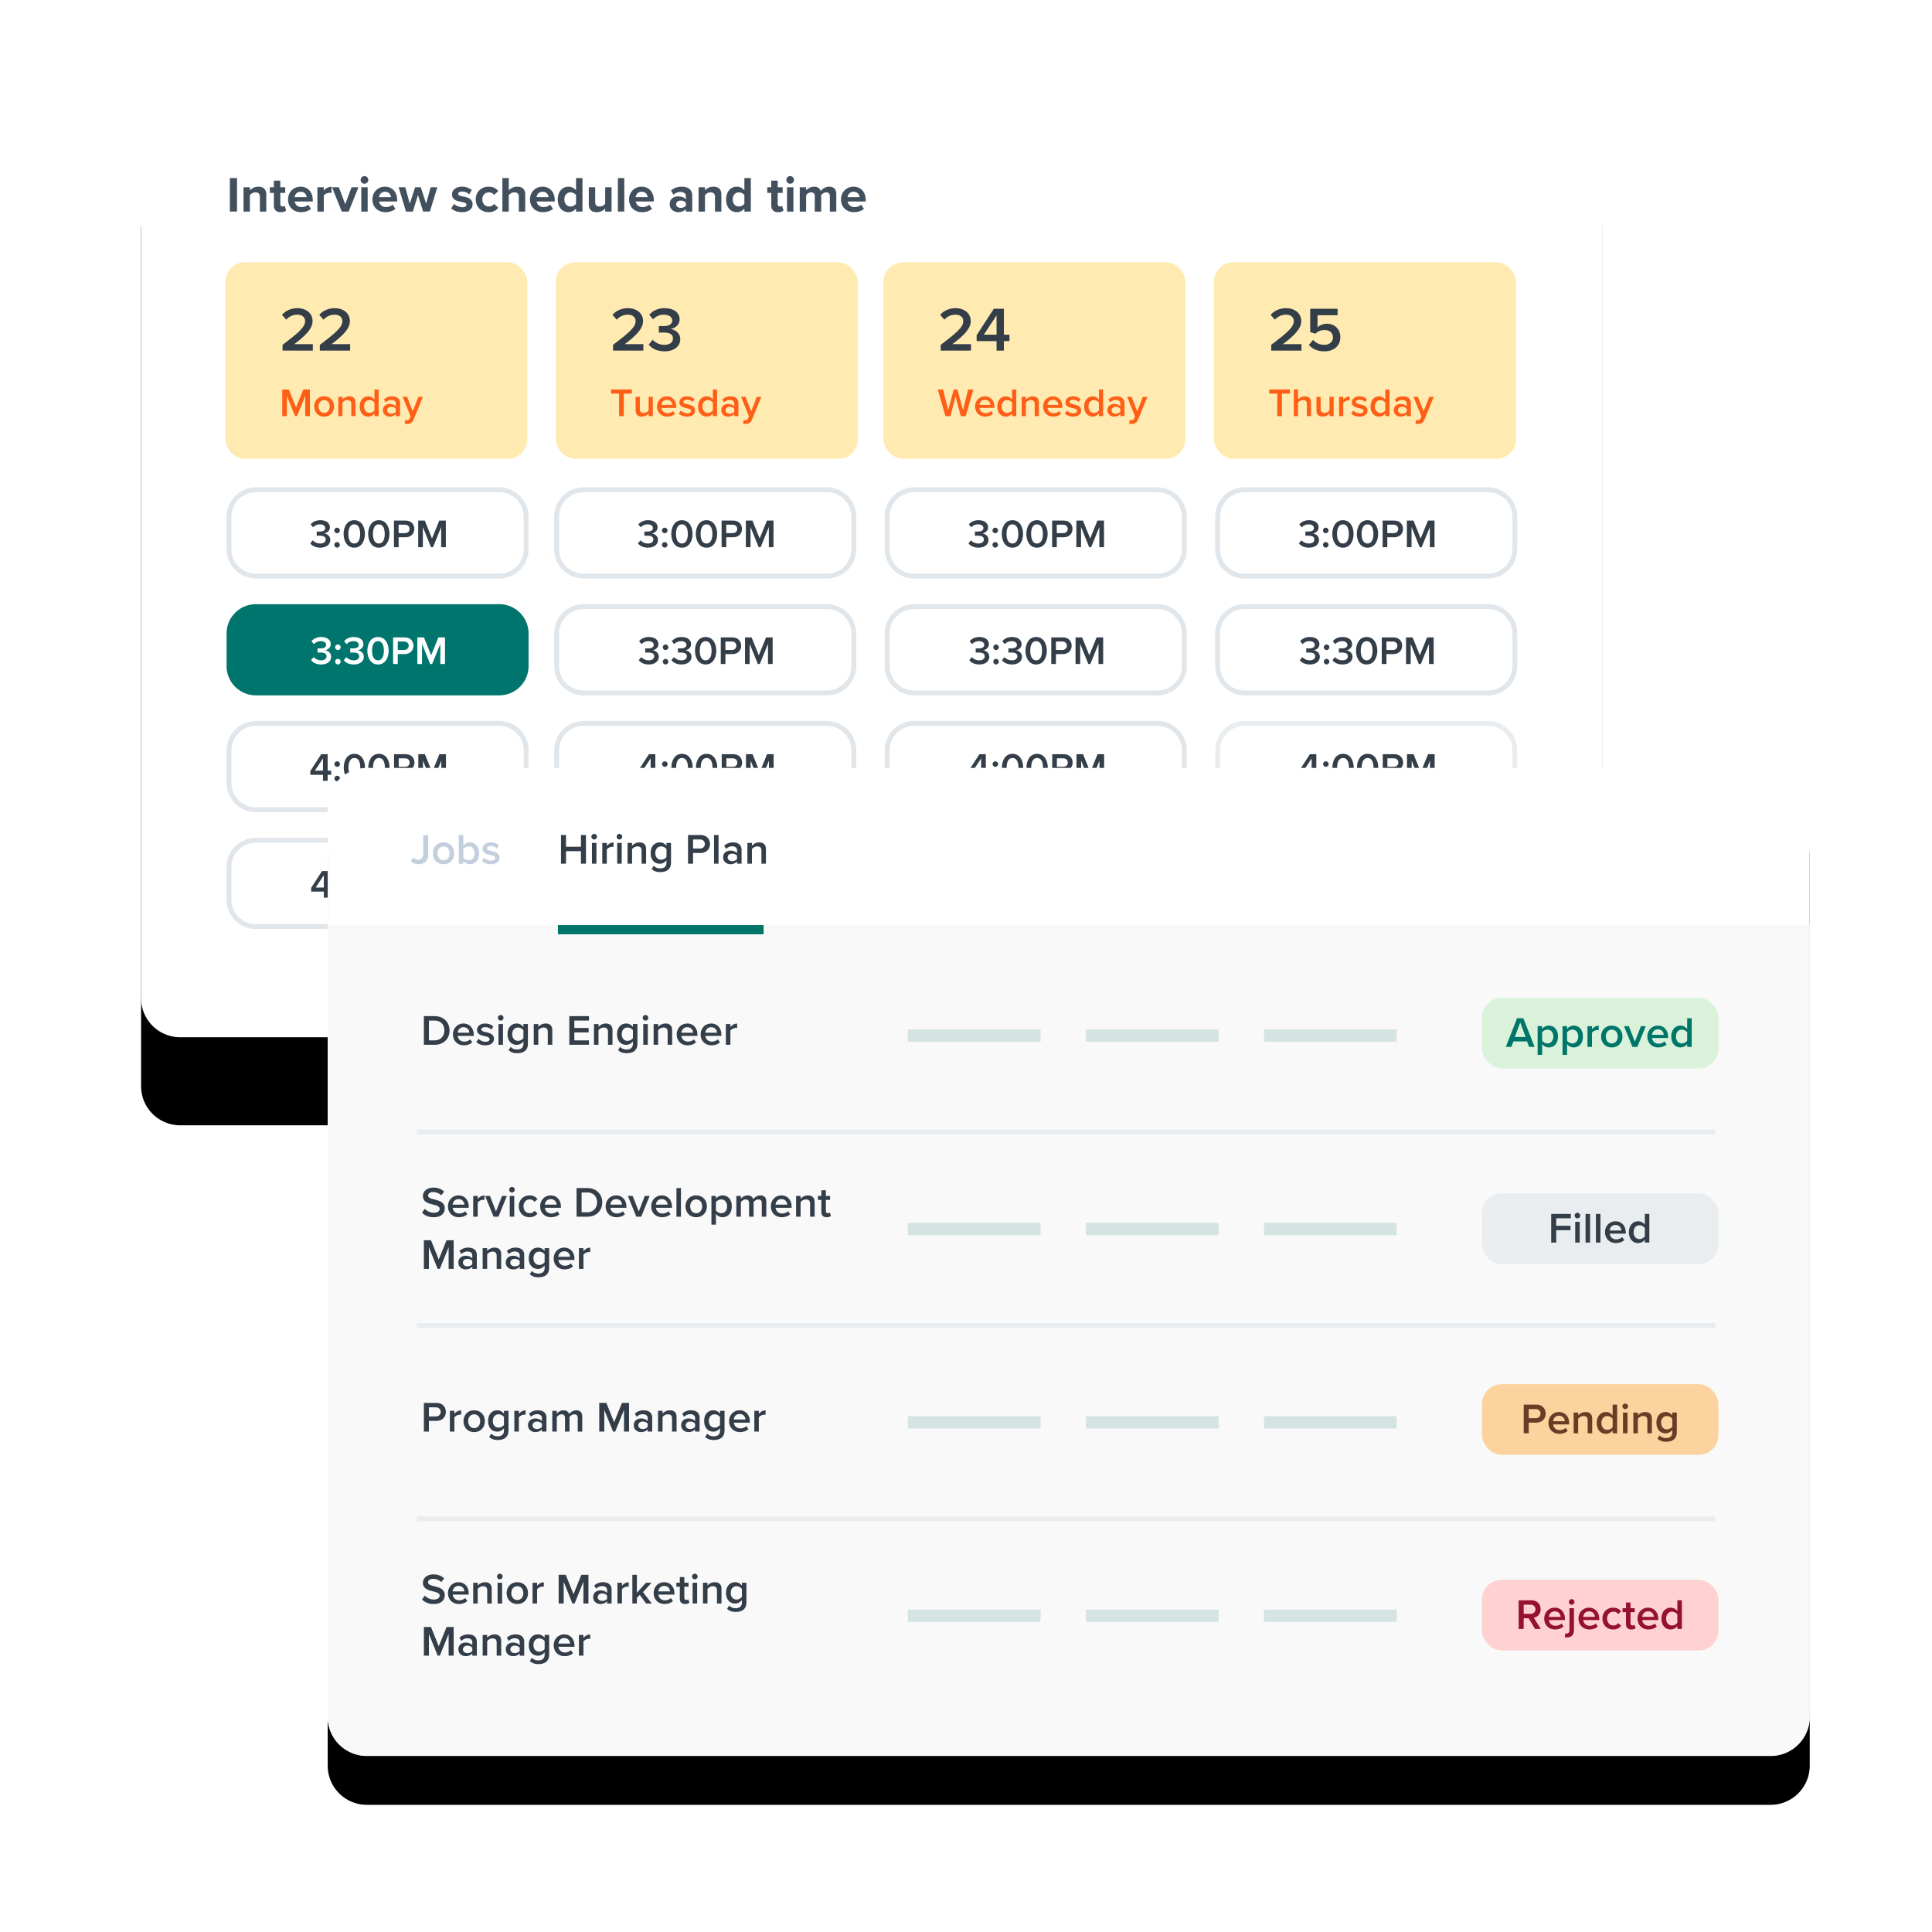 <svg width="395" height="395" xmlns="http://www.w3.org/2000/svg" xmlns:xlink="http://www.w3.org/1999/xlink"><defs><filter x="-24.6%" y="-29%" width="149.2%" height="176.9%" filterUnits="objectBoundingBox" id="a"><feMorphology radius="1.5" operator="dilate" in="SourceAlpha" result="shadowSpreadOuter1"/><feOffset dy="18" in="shadowSpreadOuter1" result="shadowOffsetOuter1"/><feGaussianBlur stdDeviation="20" in="shadowOffsetOuter1" result="shadowBlurOuter1"/><feColorMatrix values="0 0 0 0 0 0 0 0 0 0 0 0 0 0 0 0 0 0 0.1 0" in="shadowBlurOuter1"/></filter><filter x="-15.5%" y="-18.3%" width="131%" height="146.5%" filterUnits="objectBoundingBox" id="c"><feMorphology radius="1.5" operator="dilate" in="SourceAlpha" result="shadowSpreadOuter1"/><feOffset dy="10" in="shadowSpreadOuter1" result="shadowOffsetOuter1"/><feGaussianBlur stdDeviation="12.5" in="shadowOffsetOuter1" result="shadowBlurOuter1"/><feColorMatrix values="0 0 0 0 0 0 0 0 0 0 0 0 0 0 0 0 0 0 0.12 0" in="shadowBlurOuter1"/></filter><path d="M8.844 0H291.68a8 8 0 018 8v175.068a8 8 0 01-8 8H8.844a8 8 0 01-8-8V8a8 8 0 018-8z" id="b"/><path d="M8 0h287a8 8 0 018 8v186a8 8 0 01-8 8H8a8 8 0 01-8-8V8a8 8 0 018-8z" id="d"/></defs><g fill="none" fill-rule="evenodd"><g transform="translate(28 21)"><use fill="#000" filter="url(#a)" xlink:href="#b"/><use fill="#FFF" xlink:href="#b"/></g><path d="M66.99 159.64v-1.23h.725v-.84h-.726V154.2h-1.313l-2.235 3.442v.766h2.594v1.232h.954zm-.955-2.07h-1.656l1.656-2.513v2.512zm2.903-.784c.31 0 .571-.26.571-.57 0-.31-.26-.571-.57-.571-.31 0-.572.26-.572.57 0 .31.261.571.571.571zm0 2.944c.31 0 .571-.26.571-.57 0-.31-.26-.571-.57-.571-.31 0-.572.26-.572.57 0 .31.261.571.571.571zm3.515.009c1.525 0 2.178-1.444 2.178-2.814s-.653-2.805-2.178-2.805-2.177 1.435-2.177 2.805.652 2.814 2.177 2.814zm0-.849c-.889 0-1.207-.93-1.207-1.965 0-1.036.318-1.957 1.207-1.957.89 0 1.207.921 1.207 1.957s-.318 1.965-1.207 1.965zm5.024.849c1.525 0 2.177-1.444 2.177-2.814s-.652-2.805-2.177-2.805-2.178 1.435-2.178 2.805.653 2.814 2.178 2.814zm0-.849c-.89 0-1.207-.93-1.207-1.965 0-1.036.318-1.957 1.207-1.957s1.207.921 1.207 1.957-.318 1.965-1.207 1.965zm4.045.75v-2.03h1.435c1.134 0 1.778-.783 1.778-1.704 0-.922-.636-1.705-1.778-1.705h-2.39v5.44h.955zm1.305-2.87h-1.305v-1.729h1.305c.538 0 .93.343.93.865s-.392.864-.93.864zm3.653 2.87v-4.118l1.664 4.119h.408l1.672-4.119v4.119h.954v-5.44h-1.346l-1.484 3.662-1.476-3.662h-1.346v5.44h.954z" fill="#333E49" fill-rule="nonzero"/><path d="M102.068 147.908H52.32a5.483 5.483 0 00-3.89 1.61 5.483 5.483 0 00-1.61 3.89v6.64c0 1.52.616 2.894 1.61 3.89a5.483 5.483 0 003.89 1.61h49.748a5.483 5.483 0 003.889-1.61 5.483 5.483 0 001.61-3.89v-6.64a5.483 5.483 0 00-1.61-3.89 5.483 5.483 0 00-3.89-1.61z" stroke="#E1E6EB"/><path d="M67.16 183.524v-1.231h.726v-.84h-.726v-3.368h-1.313l-2.234 3.441v.767h2.593v1.231h.954zm-.954-2.071h-1.655l1.655-2.512v2.512zm2.903-.783c.31 0 .571-.261.571-.571 0-.31-.26-.57-.57-.57-.31 0-.571.26-.571.57 0 .31.26.57.57.57zm0 2.944c.31 0 .571-.261.571-.57 0-.31-.26-.572-.57-.572-.31 0-.571.261-.571.571 0 .31.26.571.57.571zm3.254.008c1.256 0 2.047-.66 2.047-1.582 0-.84-.734-1.272-1.264-1.321.563-.098 1.183-.522 1.183-1.248 0-.913-.791-1.468-1.966-1.468-.905 0-1.565.367-1.981.856l.489.596c.391-.392.848-.604 1.403-.604.611 0 1.1.261 1.1.767 0 .497-.48.718-1.117.718h-.266c-.153-.002-.3-.004-.362-.009v.857c.082-.008.4-.008.628-.008.775 0 1.207.228 1.207.766 0 .506-.416.832-1.133.832-.58 0-1.158-.253-1.509-.66l-.514.627c.367.49 1.085.881 2.055.881zm4.943 0c1.525 0 2.177-1.443 2.177-2.813s-.652-2.806-2.177-2.806-2.178 1.435-2.178 2.806c0 1.37.653 2.813 2.178 2.813zm0-.848c-.89 0-1.207-.93-1.207-1.965 0-1.036.318-1.958 1.207-1.958.888 0 1.207.922 1.207 1.958 0 1.035-.319 1.965-1.207 1.965zm4.045.75v-2.03h1.435c1.134 0 1.778-.783 1.778-1.705 0-.921-.636-1.704-1.778-1.704h-2.39v5.44h.955zm1.304-2.87h-1.304v-1.73h1.304c.539 0 .93.343.93.865s-.391.865-.93.865zm3.654 2.87v-4.118l1.664 4.118h.408l1.671-4.118v4.118h.955v-5.44H89.66l-1.484 3.662-1.476-3.661h-1.346v5.44h.954z" fill="#333E49" fill-rule="nonzero"/><path d="M102.068 171.791H52.32a5.483 5.483 0 00-3.89 1.611 5.483 5.483 0 00-1.61 3.89v6.64c0 1.519.616 2.894 1.61 3.89a5.483 5.483 0 003.89 1.61h49.748a5.483 5.483 0 003.889-1.61 5.483 5.483 0 001.61-3.89v-6.64a5.483 5.483 0 00-1.61-3.89 5.483 5.483 0 00-3.89-1.61z" stroke="#E1E6EB"/><path d="M52.32 123.524h49.748a6 6 0 016 6v6.641a6 6 0 01-6 6H52.32a6 6 0 01-6-6v-6.64a6 6 0 016-6z" fill="#00756D"/><path d="M65.66 135.855c1.256 0 2.047-.66 2.047-1.582 0-.84-.734-1.272-1.264-1.321.562-.098 1.182-.522 1.182-1.248 0-.913-.79-1.468-1.965-1.468-.906 0-1.566.367-1.982.856l.49.596c.39-.392.847-.604 1.402-.604.612 0 1.101.261 1.101.767 0 .497-.481.718-1.117.718h-.266c-.154-.002-.301-.004-.362-.009v.857c.081-.008.4-.008.628-.008.774 0 1.207.228 1.207.766 0 .506-.416.832-1.134.832-.579 0-1.158-.253-1.509-.66l-.513.627c.367.49 1.084.881 2.055.881zm3.425-2.952c.31 0 .57-.261.57-.571 0-.31-.26-.57-.57-.57-.31 0-.57.26-.57.57 0 .31.26.57.57.57zm0 2.944c.31 0 .57-.261.57-.57 0-.31-.26-.572-.57-.572-.31 0-.57.261-.57.571 0 .31.26.571.57.571zm3.254.008c1.256 0 2.047-.66 2.047-1.582 0-.84-.734-1.272-1.264-1.321.563-.098 1.182-.522 1.182-1.248 0-.913-.79-1.468-1.965-1.468-.905 0-1.566.367-1.982.856l.49.596c.391-.392.848-.604 1.402-.604.612 0 1.101.261 1.101.767 0 .497-.48.718-1.117.718h-.266c-.154-.002-.3-.004-.362-.009v.857c.082-.008.4-.008.628-.008.775 0 1.207.228 1.207.766 0 .506-.416.832-1.134.832-.579 0-1.158-.253-1.508-.66l-.514.627c.367.49 1.084.881 2.055.881zm4.942 0c1.525 0 2.178-1.443 2.178-2.813s-.653-2.806-2.178-2.806-2.177 1.435-2.177 2.806c0 1.37.652 2.813 2.177 2.813zm0-.848c-.889 0-1.207-.93-1.207-1.965 0-1.036.318-1.958 1.207-1.958s1.207.922 1.207 1.958c0 1.035-.318 1.965-1.207 1.965zm4.045.75v-2.03h1.435c1.134 0 1.778-.783 1.778-1.705 0-.921-.636-1.704-1.778-1.704h-2.389v5.44h.954zm1.305-2.87h-1.305v-1.73h1.305c.538 0 .93.343.93.865s-.392.865-.93.865zm3.654 2.87v-4.118l1.663 4.118h.408l1.672-4.118v4.118h.954v-5.44h-1.346l-1.484 3.662-1.476-3.661H85.33v5.44h.955z" fill="#FFF" fill-rule="nonzero"/><path d="M65.488 111.972c1.256 0 2.047-.66 2.047-1.582 0-.84-.734-1.273-1.264-1.322.563-.098 1.183-.522 1.183-1.247 0-.914-.791-1.468-1.966-1.468-.905 0-1.565.367-1.981.856l.489.595c.392-.391.848-.603 1.403-.603.611 0 1.1.26 1.1.766 0 .498-.48.718-1.117.718h-.266c-.153-.001-.3-.003-.362-.008v.856c.082-.008.4-.008.628-.008.775 0 1.207.228 1.207.767 0 .505-.415.831-1.133.831-.58 0-1.158-.252-1.509-.66l-.514.628c.367.49 1.085.88 2.055.88zm3.426-2.953c.31 0 .57-.26.57-.57 0-.31-.26-.571-.57-.571-.31 0-.571.26-.571.57 0 .31.26.571.57.571zm0 2.944c.31 0 .57-.26.57-.57 0-.31-.26-.571-.57-.571-.31 0-.571.26-.571.57 0 .31.26.571.57.571zm3.515.009c1.525 0 2.177-1.444 2.177-2.814s-.652-2.805-2.177-2.805-2.178 1.435-2.178 2.805.653 2.814 2.178 2.814zm0-.849c-.89 0-1.207-.93-1.207-1.965 0-1.036.318-1.957 1.207-1.957s1.207.921 1.207 1.957-.318 1.965-1.207 1.965zm5.023.849c1.525 0 2.178-1.444 2.178-2.814s-.653-2.805-2.178-2.805-2.177 1.435-2.177 2.805.652 2.814 2.177 2.814zm0-.849c-.889 0-1.207-.93-1.207-1.965 0-1.036.318-1.957 1.207-1.957.89 0 1.207.921 1.207 1.957s-.318 1.965-1.207 1.965zm4.045.75v-2.03h1.436c1.133 0 1.778-.783 1.778-1.704 0-.922-.637-1.705-1.778-1.705h-2.39v5.44h.954zm1.305-2.87h-1.305v-1.729h1.305c.539 0 .93.343.93.865s-.391.864-.93.864zm3.654 2.87v-4.118l1.664 4.119h.407l1.672-4.119v4.119h.954v-5.44h-1.345l-1.485 3.662-1.476-3.662h-1.345v5.44h.954z" fill="#333E49" fill-rule="nonzero"/><path d="M102.068 100.14H52.32a5.483 5.483 0 00-3.89 1.612 5.483 5.483 0 00-1.61 3.889v6.64c0 1.52.616 2.894 1.61 3.89a5.483 5.483 0 003.89 1.61h49.748a5.483 5.483 0 003.889-1.61 5.483 5.483 0 001.61-3.89v-6.64a5.483 5.483 0 00-1.61-3.89 5.483 5.483 0 00-3.89-1.61z" stroke="#E1E6EB"/><g><path d="M133.98 159.64v-1.23h.725v-.84h-.726V154.2h-1.313l-2.234 3.442v.766h2.593v1.232h.954zm-.955-2.07h-1.655l1.655-2.513v2.512zm2.903-.784c.31 0 .571-.26.571-.57 0-.31-.26-.571-.57-.571-.31 0-.571.26-.571.57 0 .31.26.571.57.571zm0 2.944c.31 0 .571-.26.571-.57 0-.31-.26-.571-.57-.571-.31 0-.571.26-.571.57 0 .31.26.571.57.571zm3.515.009c1.525 0 2.178-1.444 2.178-2.814s-.653-2.805-2.178-2.805-2.177 1.435-2.177 2.805.652 2.814 2.177 2.814zm0-.849c-.889 0-1.207-.93-1.207-1.965 0-1.036.318-1.957 1.207-1.957.89 0 1.207.921 1.207 1.957s-.318 1.965-1.207 1.965zm5.024.849c1.525 0 2.178-1.444 2.178-2.814s-.653-2.805-2.178-2.805-2.177 1.435-2.177 2.805.652 2.814 2.177 2.814zm0-.849c-.889 0-1.207-.93-1.207-1.965 0-1.036.318-1.957 1.207-1.957.89 0 1.207.921 1.207 1.957s-.318 1.965-1.207 1.965zm4.045.75v-2.03h1.436c1.133 0 1.777-.783 1.777-1.704 0-.922-.636-1.705-1.777-1.705h-2.39v5.44h.954zm1.305-2.87h-1.305v-1.729h1.305c.538 0 .93.343.93.865s-.392.864-.93.864zm3.654 2.87v-4.118l1.663 4.119h.408l1.672-4.119v4.119h.954v-5.44h-1.346l-1.484 3.662-1.476-3.662h-1.346v5.44h.955z" fill="#333E49" fill-rule="nonzero"/><path d="M169.058 147.908H119.31a5.483 5.483 0 00-3.889 1.61 5.483 5.483 0 00-1.61 3.89v6.64c0 1.52.615 2.894 1.61 3.89a5.483 5.483 0 003.89 1.61h49.747a5.483 5.483 0 003.889-1.61 5.483 5.483 0 001.61-3.89v-6.64a5.483 5.483 0 00-1.61-3.89 5.483 5.483 0 00-3.89-1.61z" stroke="#E1E6EB"/><path d="M132.65 135.855c1.256 0 2.047-.66 2.047-1.582 0-.84-.734-1.272-1.264-1.321.563-.098 1.182-.522 1.182-1.248 0-.913-.79-1.468-1.965-1.468-.905 0-1.566.367-1.982.856l.49.596c.391-.392.848-.604 1.402-.604.612 0 1.101.261 1.101.767 0 .497-.48.718-1.117.718h-.266c-.154-.002-.3-.004-.362-.009v.857c.082-.008.4-.008.628-.008.775 0 1.207.228 1.207.766 0 .506-.416.832-1.134.832-.579 0-1.158-.253-1.508-.66l-.514.627c.367.49 1.085.881 2.055.881zm3.425-2.952c.31 0 .571-.261.571-.571 0-.31-.26-.57-.57-.57-.31 0-.572.26-.572.57 0 .31.261.57.571.57zm0 2.944c.31 0 .571-.261.571-.57 0-.31-.26-.572-.57-.572-.31 0-.572.261-.572.571 0 .31.261.571.571.571zm3.254.008c1.256 0 2.047-.66 2.047-1.582 0-.84-.734-1.272-1.264-1.321.563-.098 1.183-.522 1.183-1.248 0-.913-.791-1.468-1.966-1.468-.905 0-1.566.367-1.981.856l.489.596c.391-.392.848-.604 1.403-.604.611 0 1.1.261 1.1.767 0 .497-.48.718-1.117.718h-.266c-.153-.002-.3-.004-.362-.009v.857c.082-.008.4-.008.628-.008.775 0 1.207.228 1.207.766 0 .506-.416.832-1.133.832-.58 0-1.158-.253-1.51-.66l-.513.627c.367.49 1.085.881 2.055.881zm4.942 0c1.525 0 2.178-1.443 2.178-2.813s-.653-2.806-2.178-2.806-2.177 1.435-2.177 2.806c0 1.37.652 2.813 2.177 2.813zm0-.848c-.889 0-1.207-.93-1.207-1.965 0-1.036.318-1.958 1.207-1.958.89 0 1.207.922 1.207 1.958 0 1.035-.318 1.965-1.207 1.965zm4.045.75v-2.03h1.436c1.133 0 1.778-.783 1.778-1.705 0-.921-.636-1.704-1.778-1.704h-2.39v5.44h.954zm1.305-2.87h-1.305v-1.73h1.305c.539 0 .93.343.93.865s-.391.865-.93.865zm3.654 2.87v-4.118l1.664 4.118h.407l1.672-4.118v4.118h.954v-5.44h-1.345l-1.485 3.662-1.476-3.661h-1.345v5.44h.954z" fill="#333E49" fill-rule="nonzero"/><path d="M169.058 124.024H119.31a5.483 5.483 0 00-3.889 1.611 5.483 5.483 0 00-1.61 3.89v6.64c0 1.519.615 2.894 1.61 3.89a5.483 5.483 0 003.89 1.61h49.747a5.483 5.483 0 003.889-1.61 5.483 5.483 0 001.61-3.89v-6.64a5.483 5.483 0 00-1.61-3.89 5.483 5.483 0 00-3.89-1.61z" stroke="#E1E6EB"/><g><path d="M132.479 111.972c1.256 0 2.047-.66 2.047-1.582 0-.84-.734-1.273-1.264-1.322.562-.098 1.182-.522 1.182-1.247 0-.914-.79-1.468-1.965-1.468-.905 0-1.566.367-1.982.856l.49.595c.39-.391.847-.603 1.402-.603.612 0 1.101.26 1.101.766 0 .498-.481.718-1.117.718h-.266c-.154-.001-.301-.003-.362-.008v.856c.081-.008.4-.008.628-.008.775 0 1.207.228 1.207.767 0 .505-.416.831-1.134.831-.579 0-1.158-.252-1.509-.66l-.513.628c.367.49 1.084.88 2.055.88zm3.425-2.953c.31 0 .57-.26.57-.57 0-.31-.26-.571-.57-.571-.31 0-.57.26-.57.57 0 .31.26.571.57.571zm0 2.944c.31 0 .57-.26.57-.57 0-.31-.26-.571-.57-.571-.31 0-.57.26-.57.57 0 .31.26.571.57.571zm3.515.009c1.525 0 2.177-1.444 2.177-2.814s-.652-2.805-2.177-2.805-2.178 1.435-2.178 2.805.653 2.814 2.178 2.814zm0-.849c-.889 0-1.207-.93-1.207-1.965 0-1.036.318-1.957 1.207-1.957s1.207.921 1.207 1.957-.318 1.965-1.207 1.965zm5.024.849c1.525 0 2.177-1.444 2.177-2.814s-.652-2.805-2.177-2.805-2.178 1.435-2.178 2.805.653 2.814 2.178 2.814zm0-.849c-.89 0-1.207-.93-1.207-1.965 0-1.036.318-1.957 1.207-1.957s1.207.921 1.207 1.957-.318 1.965-1.207 1.965zm4.045.75v-2.03h1.435c1.134 0 1.778-.783 1.778-1.704 0-.922-.636-1.705-1.778-1.705h-2.39v5.44h.955zm1.305-2.87h-1.305v-1.729h1.305c.538 0 .93.343.93.865s-.392.864-.93.864zm3.653 2.87v-4.118l1.664 4.119h.408l1.671-4.119v4.119h.955v-5.44h-1.346l-1.484 3.662-1.476-3.662h-1.346v5.44h.954z" fill="#333E49" fill-rule="nonzero"/><path d="M169.058 100.14H119.31a5.483 5.483 0 00-3.889 1.612 5.483 5.483 0 00-1.61 3.889v6.64c0 1.52.615 2.894 1.61 3.89a5.483 5.483 0 003.89 1.61h49.747a5.483 5.483 0 003.889-1.61 5.483 5.483 0 001.61-3.89v-6.64a5.483 5.483 0 00-1.61-3.89 5.483 5.483 0 00-3.89-1.61z" stroke="#E1E6EB"/></g></g><g><path d="M201.552 159.64v-1.23h.726v-.84h-.726V154.2h-1.313l-2.234 3.442v.766h2.593v1.232h.954zm-.954-2.07h-1.656l1.656-2.513v2.512zm2.903-.784c.31 0 .571-.26.571-.57 0-.31-.26-.571-.57-.571-.31 0-.572.26-.572.57 0 .31.261.571.571.571zm0 2.944c.31 0 .571-.26.571-.57 0-.31-.26-.571-.57-.571-.31 0-.572.26-.572.57 0 .31.261.571.571.571zm3.515.009c1.525 0 2.178-1.444 2.178-2.814s-.653-2.805-2.178-2.805-2.177 1.435-2.177 2.805.652 2.814 2.177 2.814zm0-.849c-.889 0-1.207-.93-1.207-1.965 0-1.036.318-1.957 1.207-1.957.89 0 1.207.921 1.207 1.957s-.318 1.965-1.207 1.965zm5.024.849c1.525 0 2.177-1.444 2.177-2.814s-.652-2.805-2.177-2.805-2.178 1.435-2.178 2.805.653 2.814 2.178 2.814zm0-.849c-.889 0-1.207-.93-1.207-1.965 0-1.036.318-1.957 1.207-1.957s1.207.921 1.207 1.957-.318 1.965-1.207 1.965zm4.045.75v-2.03h1.435c1.134 0 1.778-.783 1.778-1.704 0-.922-.636-1.705-1.778-1.705h-2.39v5.44h.955zm1.305-2.87h-1.305v-1.729h1.305c.538 0 .93.343.93.865s-.392.864-.93.864zm3.653 2.87v-4.118l1.664 4.119h.408l1.672-4.119v4.119h.954v-5.44h-1.346l-1.484 3.662-1.476-3.662h-1.346v5.44h.954z" fill="#333E49" fill-rule="nonzero"/><path d="M236.63 147.908h-49.747a5.483 5.483 0 00-3.889 1.61 5.483 5.483 0 00-1.611 3.89v6.64c0 1.52.616 2.894 1.611 3.89a5.483 5.483 0 003.889 1.61h49.748a5.483 5.483 0 003.889-1.61 5.483 5.483 0 001.61-3.89v-6.64a5.483 5.483 0 00-1.61-3.89 5.483 5.483 0 00-3.89-1.61z" stroke="#E1E6EB"/><path d="M201.723 183.524v-1.231h.726v-.84h-.726v-3.368h-1.313l-2.234 3.441v.767h2.593v1.231h.954zm-.954-2.071h-1.655l1.655-2.512v2.512zm2.904-.783c.31 0 .57-.261.57-.571 0-.31-.26-.57-.57-.57-.31 0-.571.26-.571.57 0 .31.26.57.57.57zm0 2.944c.31 0 .57-.261.57-.57 0-.31-.26-.572-.57-.572-.31 0-.571.261-.571.571 0 .31.26.571.57.571zm3.254.008c1.255 0 2.047-.66 2.047-1.582 0-.84-.734-1.272-1.265-1.321.563-.098 1.183-.522 1.183-1.248 0-.913-.791-1.468-1.965-1.468-.906 0-1.566.367-1.982.856l.49.596c.39-.392.847-.604 1.402-.604.611 0 1.1.261 1.1.767 0 .497-.48.718-1.116.718h-.267c-.153-.002-.3-.004-.361-.009v.857c.081-.008.4-.008.628-.008.774 0 1.207.228 1.207.766 0 .506-.416.832-1.134.832-.58 0-1.158-.253-1.509-.66l-.514.627c.367.49 1.085.881 2.056.881zm4.942 0c1.525 0 2.177-1.443 2.177-2.813s-.652-2.806-2.177-2.806-2.178 1.435-2.178 2.806c0 1.37.653 2.813 2.178 2.813zm0-.848c-.89 0-1.207-.93-1.207-1.965 0-1.036.318-1.958 1.207-1.958s1.207.922 1.207 1.958c0 1.035-.318 1.965-1.207 1.965zm4.045.75v-2.03h1.435c1.134 0 1.778-.783 1.778-1.705 0-.921-.636-1.704-1.778-1.704h-2.39v5.44h.955zm1.305-2.87h-1.305v-1.73h1.305c.538 0 .93.343.93.865s-.392.865-.93.865zm3.653 2.87v-4.118l1.664 4.118h.408l1.671-4.118v4.118h.955v-5.44h-1.346l-1.484 3.662-1.476-3.661h-1.346v5.44h.954z" fill="#333E49" fill-rule="nonzero"/><path d="M236.63 171.791h-49.747a5.483 5.483 0 00-3.889 1.611 5.483 5.483 0 00-1.611 3.89v6.64c0 1.519.616 2.894 1.611 3.89a5.483 5.483 0 003.889 1.61h49.748a5.483 5.483 0 003.889-1.61 5.483 5.483 0 001.61-3.89v-6.64a5.483 5.483 0 00-1.61-3.89 5.483 5.483 0 00-3.89-1.61z" stroke="#E1E6EB"/><g><path d="M200.223 135.855c1.256 0 2.047-.66 2.047-1.582 0-.84-.734-1.272-1.264-1.321.562-.098 1.182-.522 1.182-1.248 0-.913-.79-1.468-1.965-1.468-.905 0-1.566.367-1.982.856l.49.596c.39-.392.848-.604 1.402-.604.612 0 1.101.261 1.101.767 0 .497-.481.718-1.117.718h-.266c-.154-.002-.301-.004-.362-.009v.857c.081-.008.4-.008.628-.008.775 0 1.207.228 1.207.766 0 .506-.416.832-1.134.832-.579 0-1.158-.253-1.509-.66l-.513.627c.367.49 1.084.881 2.055.881zm3.425-2.952c.31 0 .571-.261.571-.571 0-.31-.261-.57-.57-.57-.31 0-.572.26-.572.57 0 .31.261.57.571.57zm0 2.944c.31 0 .571-.261.571-.57 0-.31-.261-.572-.57-.572-.31 0-.572.261-.572.571 0 .31.261.571.571.571zm3.254.008c1.256 0 2.047-.66 2.047-1.582 0-.84-.734-1.272-1.264-1.321.563-.098 1.183-.522 1.183-1.248 0-.913-.792-1.468-1.966-1.468-.905 0-1.566.367-1.982.856l.49.596c.391-.392.848-.604 1.402-.604.612 0 1.101.261 1.101.767 0 .497-.48.718-1.117.718h-.266c-.154-.002-.3-.004-.362-.009v.857c.082-.008.4-.008.628-.008.775 0 1.207.228 1.207.766 0 .506-.416.832-1.134.832-.579 0-1.158-.253-1.508-.66l-.514.627c.367.49 1.085.881 2.055.881zm4.942 0c1.525 0 2.178-1.443 2.178-2.813s-.653-2.806-2.178-2.806-2.177 1.435-2.177 2.806c0 1.37.652 2.813 2.177 2.813zm0-.848c-.889 0-1.207-.93-1.207-1.965 0-1.036.318-1.958 1.207-1.958.89 0 1.207.922 1.207 1.958 0 1.035-.318 1.965-1.207 1.965zm4.045.75v-2.03h1.436c1.133 0 1.777-.783 1.777-1.705 0-.921-.636-1.704-1.777-1.704h-2.39v5.44h.954zm1.305-2.87h-1.305v-1.73h1.305c.538 0 .93.343.93.865s-.392.865-.93.865zm3.654 2.87v-4.118l1.663 4.118h.408l1.672-4.118v4.118h.954v-5.44H224.2l-1.485 3.662-1.476-3.661h-1.345v5.44h.954z" fill="#333E49" fill-rule="nonzero"/><path d="M236.63 124.024h-49.747a5.483 5.483 0 00-3.889 1.611 5.483 5.483 0 00-1.611 3.89v6.64c0 1.519.616 2.894 1.611 3.89a5.483 5.483 0 003.889 1.61h49.748a5.483 5.483 0 003.889-1.61 5.483 5.483 0 001.61-3.89v-6.64a5.483 5.483 0 00-1.61-3.89 5.483 5.483 0 00-3.89-1.61z" stroke="#E1E6EB"/></g><g><path d="M200.052 111.972c1.256 0 2.047-.66 2.047-1.582 0-.84-.734-1.273-1.265-1.322.563-.098 1.183-.522 1.183-1.247 0-.914-.791-1.468-1.965-1.468-.906 0-1.566.367-1.982.856l.49.595c.39-.391.847-.603 1.402-.603.612 0 1.1.26 1.1.766 0 .498-.48.718-1.116.718h-.267c-.153-.001-.3-.003-.361-.008v.856c.081-.008.4-.008.628-.008.774 0 1.207.228 1.207.767 0 .505-.416.831-1.134.831-.58 0-1.158-.252-1.509-.66l-.514.628c.367.49 1.085.88 2.056.88zm3.425-2.953c.31 0 .57-.26.57-.57 0-.31-.26-.571-.57-.571-.31 0-.571.26-.571.57 0 .31.26.571.57.571zm0 2.944c.31 0 .57-.26.57-.57 0-.31-.26-.571-.57-.571-.31 0-.571.26-.571.57 0 .31.26.571.57.571zm3.515.009c1.525 0 2.177-1.444 2.177-2.814s-.652-2.805-2.177-2.805-2.178 1.435-2.178 2.805.653 2.814 2.178 2.814zm0-.849c-.89 0-1.207-.93-1.207-1.965 0-1.036.318-1.957 1.207-1.957s1.207.921 1.207 1.957-.318 1.965-1.207 1.965zm5.023.849c1.526 0 2.178-1.444 2.178-2.814s-.652-2.805-2.178-2.805c-1.525 0-2.177 1.435-2.177 2.805s.652 2.814 2.177 2.814zm0-.849c-.888 0-1.207-.93-1.207-1.965 0-1.036.319-1.957 1.207-1.957.89 0 1.207.921 1.207 1.957s-.318 1.965-1.207 1.965zm4.046.75v-2.03h1.435c1.133 0 1.778-.783 1.778-1.704 0-.922-.636-1.705-1.778-1.705h-2.39v5.44h.955zm1.304-2.87h-1.304v-1.729h1.304c.539 0 .93.343.93.865s-.391.864-.93.864zm3.654 2.87v-4.118l1.664 4.119h.407l1.672-4.119v4.119h.954v-5.44h-1.345l-1.484 3.662-1.477-3.662h-1.345v5.44h.954z" fill="#333E49" fill-rule="nonzero"/><path d="M236.63 100.14h-49.747a5.483 5.483 0 00-3.889 1.612 5.483 5.483 0 00-1.611 3.889v6.64c0 1.52.616 2.894 1.611 3.89a5.483 5.483 0 003.889 1.61h49.748a5.483 5.483 0 003.889-1.61 5.483 5.483 0 001.61-3.89v-6.64a5.483 5.483 0 00-1.61-3.89 5.483 5.483 0 00-3.89-1.61z" stroke="#E1E6EB"/></g></g><g><path d="M304.203 147.908h-49.747a5.483 5.483 0 00-3.89 1.61 5.483 5.483 0 00-1.61 3.89v6.64c0 1.52.615 2.894 1.61 3.89a5.483 5.483 0 003.89 1.61h49.747a5.483 5.483 0 003.89-1.61 5.483 5.483 0 001.61-3.89v-6.64a5.483 5.483 0 00-1.61-3.89 5.483 5.483 0 00-3.89-1.61z" stroke="#E9EDEF"/><path d="M269.125 159.64v-1.23h.726v-.84h-.726V154.2h-1.313l-2.235 3.442v.766h2.594v1.232h.954zm-.954-2.07h-1.656l1.656-2.513v2.512zm2.903-.784c.31 0 .571-.26.571-.57 0-.31-.261-.571-.57-.571-.31 0-.572.26-.572.57 0 .31.261.571.571.571zm0 2.944c.31 0 .571-.26.571-.57 0-.31-.261-.571-.57-.571-.31 0-.572.26-.572.57 0 .31.261.571.571.571zm3.515.009c1.525 0 2.178-1.444 2.178-2.814s-.653-2.805-2.178-2.805-2.177 1.435-2.177 2.805.652 2.814 2.177 2.814zm0-.849c-.889 0-1.207-.93-1.207-1.965 0-1.036.318-1.957 1.207-1.957s1.207.921 1.207 1.957-.318 1.965-1.207 1.965zm5.024.849c1.525 0 2.177-1.444 2.177-2.814s-.652-2.805-2.177-2.805-2.178 1.435-2.178 2.805.653 2.814 2.178 2.814zm0-.849c-.89 0-1.207-.93-1.207-1.965 0-1.036.318-1.957 1.207-1.957s1.207.921 1.207 1.957-.318 1.965-1.207 1.965zm4.045.75v-2.03h1.435c1.134 0 1.778-.783 1.778-1.704 0-.922-.636-1.705-1.778-1.705h-2.39v5.44h.955zm1.305-2.87h-1.305v-1.729h1.305c.538 0 .93.343.93.865s-.392.864-.93.864zm3.653 2.87v-4.118l1.664 4.119h.408l1.672-4.119v4.119h.954v-5.44h-1.346l-1.484 3.662-1.476-3.662h-1.346v5.44h.954zM269.296 183.524v-1.231h.726v-.84h-.726v-3.368h-1.313l-2.234 3.441v.767h2.593v1.231h.954zm-.954-2.071h-1.655l1.655-2.512v2.512zm2.903-.783c.31 0 .571-.261.571-.571 0-.31-.26-.57-.57-.57-.31 0-.572.26-.572.57 0 .31.261.57.571.57zm0 2.944c.31 0 .571-.261.571-.57 0-.31-.26-.572-.57-.572-.31 0-.572.261-.572.571 0 .31.261.571.571.571zm3.254.008c1.256 0 2.047-.66 2.047-1.582 0-.84-.734-1.272-1.264-1.321.563-.098 1.183-.522 1.183-1.248 0-.913-.791-1.468-1.966-1.468-.905 0-1.565.367-1.981.856l.489.596c.391-.392.848-.604 1.403-.604.611 0 1.1.261 1.1.767 0 .497-.48.718-1.117.718h-.266c-.153-.002-.3-.004-.362-.009v.857c.082-.008.4-.008.628-.008.775 0 1.207.228 1.207.766 0 .506-.416.832-1.133.832-.58 0-1.158-.253-1.509-.66l-.514.627c.367.49 1.085.881 2.055.881zm4.942 0c1.526 0 2.178-1.443 2.178-2.813s-.652-2.806-2.178-2.806c-1.525 0-2.177 1.435-2.177 2.806 0 1.37.652 2.813 2.177 2.813zm0-.848c-.888 0-1.207-.93-1.207-1.965 0-1.036.319-1.958 1.207-1.958.89 0 1.207.922 1.207 1.958 0 1.035-.318 1.965-1.207 1.965zm4.046.75v-2.03h1.435c1.133 0 1.778-.783 1.778-1.705 0-.921-.636-1.704-1.778-1.704h-2.39v5.44h.955zm1.304-2.87h-1.304v-1.73h1.304c.539 0 .93.343.93.865s-.391.865-.93.865zm3.654 2.87v-4.118l1.664 4.118h.407l1.672-4.118v4.118h.954v-5.44h-1.345l-1.484 3.662-1.477-3.661h-1.345v5.44h.954z" fill="#333E49" fill-rule="nonzero"/><path d="M304.203 171.791h-49.747a5.483 5.483 0 00-3.89 1.611 5.483 5.483 0 00-1.61 3.89v6.64c0 1.519.615 2.894 1.61 3.89a5.483 5.483 0 003.89 1.61h49.747a5.483 5.483 0 003.89-1.61 5.483 5.483 0 001.61-3.89v-6.64a5.483 5.483 0 00-1.61-3.89 5.483 5.483 0 00-3.89-1.61z" stroke="#E1E6EB"/><g><path d="M267.796 135.855c1.256 0 2.047-.66 2.047-1.582 0-.84-.734-1.272-1.264-1.321.562-.098 1.182-.522 1.182-1.248 0-.913-.791-1.468-1.965-1.468-.906 0-1.566.367-1.982.856l.49.596c.39-.392.847-.604 1.402-.604.612 0 1.1.261 1.1.767 0 .497-.48.718-1.116.718h-.266c-.154-.002-.301-.004-.362-.009v.857c.081-.008.4-.008.628-.008.774 0 1.207.228 1.207.766 0 .506-.416.832-1.134.832-.579 0-1.158-.253-1.509-.66l-.513.627c.367.49 1.084.881 2.055.881zm3.425-2.952c.31 0 .57-.261.57-.571 0-.31-.26-.57-.57-.57-.31 0-.571.26-.571.57 0 .31.261.57.57.57zm0 2.944c.31 0 .57-.261.57-.57 0-.31-.26-.572-.57-.572-.31 0-.571.261-.571.571 0 .31.261.571.57.571zm3.254.008c1.256 0 2.047-.66 2.047-1.582 0-.84-.734-1.272-1.264-1.321.563-.098 1.182-.522 1.182-1.248 0-.913-.79-1.468-1.965-1.468-.905 0-1.566.367-1.982.856l.49.596c.39-.392.848-.604 1.402-.604.612 0 1.101.261 1.101.767 0 .497-.481.718-1.117.718h-.266c-.154-.002-.3-.004-.362-.009v.857c.081-.008.4-.008.628-.008.775 0 1.207.228 1.207.766 0 .506-.416.832-1.134.832-.579 0-1.158-.253-1.508-.66l-.514.627c.367.49 1.084.881 2.055.881zm4.942 0c1.525 0 2.177-1.443 2.177-2.813s-.652-2.806-2.177-2.806-2.177 1.435-2.177 2.806c0 1.37.652 2.813 2.177 2.813zm0-.848c-.889 0-1.207-.93-1.207-1.965 0-1.036.318-1.958 1.207-1.958s1.207.922 1.207 1.958c0 1.035-.318 1.965-1.207 1.965zm4.045.75v-2.03h1.435c1.134 0 1.778-.783 1.778-1.705 0-.921-.636-1.704-1.778-1.704h-2.39v5.44h.955zm1.305-2.87h-1.305v-1.73h1.305c.538 0 .93.343.93.865s-.392.865-.93.865zm3.654 2.87v-4.118l1.663 4.118h.408l1.672-4.118v4.118h.954v-5.44h-1.346l-1.484 3.662-1.476-3.661h-1.346v5.44h.955z" fill="#333E49" fill-rule="nonzero"/><path d="M304.203 124.024h-49.747a5.483 5.483 0 00-3.89 1.611 5.483 5.483 0 00-1.61 3.89v6.64c0 1.519.615 2.894 1.61 3.89a5.483 5.483 0 003.89 1.61h49.747a5.483 5.483 0 003.89-1.61 5.483 5.483 0 001.61-3.89v-6.64a5.483 5.483 0 00-1.61-3.89 5.483 5.483 0 00-3.89-1.61z" stroke="#E1E6EB"/></g><g><path d="M267.624 111.972c1.256 0 2.047-.66 2.047-1.582 0-.84-.734-1.273-1.264-1.322.563-.098 1.183-.522 1.183-1.247 0-.914-.791-1.468-1.966-1.468-.905 0-1.565.367-1.981.856l.489.595c.391-.391.848-.603 1.403-.603.611 0 1.1.26 1.1.766 0 .498-.48.718-1.117.718h-.266c-.153-.001-.3-.003-.362-.008v.856c.082-.008.4-.008.628-.008.775 0 1.207.228 1.207.767 0 .505-.416.831-1.133.831-.58 0-1.158-.252-1.509-.66l-.514.628c.367.49 1.085.88 2.055.88zm3.426-2.953c.31 0 .57-.26.57-.57 0-.31-.26-.571-.57-.571-.31 0-.571.26-.571.57 0 .31.26.571.57.571zm0 2.944c.31 0 .57-.26.57-.57 0-.31-.26-.571-.57-.571-.31 0-.571.26-.571.57 0 .31.26.571.57.571zm3.515.009c1.525 0 2.177-1.444 2.177-2.814s-.652-2.805-2.177-2.805-2.178 1.435-2.178 2.805.653 2.814 2.178 2.814zm0-.849c-.89 0-1.207-.93-1.207-1.965 0-1.036.318-1.957 1.207-1.957s1.207.921 1.207 1.957-.318 1.965-1.207 1.965zm5.023.849c1.525 0 2.178-1.444 2.178-2.814s-.653-2.805-2.178-2.805-2.177 1.435-2.177 2.805.652 2.814 2.177 2.814zm0-.849c-.889 0-1.207-.93-1.207-1.965 0-1.036.318-1.957 1.207-1.957.89 0 1.207.921 1.207 1.957s-.318 1.965-1.207 1.965zm4.045.75v-2.03h1.436c1.133 0 1.778-.783 1.778-1.704 0-.922-.637-1.705-1.778-1.705h-2.39v5.44h.954zm1.305-2.87h-1.305v-1.729h1.305c.538 0 .93.343.93.865s-.392.864-.93.864zm3.654 2.87v-4.118l1.663 4.119h.408l1.672-4.119v4.119h.954v-5.44h-1.345l-1.485 3.662-1.476-3.662h-1.345v5.44h.954z" fill="#333E49" fill-rule="nonzero"/><path d="M304.203 100.14h-49.747a5.483 5.483 0 00-3.89 1.612 5.483 5.483 0 00-1.61 3.889v6.64c0 1.52.615 2.894 1.61 3.89a5.483 5.483 0 003.89 1.61h49.747a5.483 5.483 0 003.89-1.61 5.483 5.483 0 001.61-3.89v-6.64a5.483 5.483 0 00-1.61-3.89 5.483 5.483 0 00-3.89-1.61z" stroke="#E1E6EB"/></g></g><g transform="translate(113.631 53.621)"><rect fill="#FFEBB1" width="61.748" height="40.194" rx="4"/><path d="M13.898 31.456v-4.6h1.647v-.84h-4.249v.84h1.648v4.6h.954zm3.694.098c.62 0 1.11-.302 1.395-.62v.522h.856v-3.939h-.856v2.765a1.31 1.31 0 01-1.011.514c-.482 0-.792-.188-.792-.8v-2.479h-.856v2.79c0 .807.416 1.247 1.264 1.247zm5.179 0c.628 0 1.207-.196 1.598-.57l-.391-.563c-.277.277-.734.432-1.117.432-.743 0-1.191-.49-1.256-1.085h3.042v-.204c0-1.24-.759-2.145-1.941-2.145-1.167 0-1.998.922-1.998 2.064 0 1.247.88 2.071 2.063 2.071zm1.044-2.39h-2.218c.04-.48.375-1.043 1.109-1.043.774 0 1.092.579 1.109 1.044zm3.025 2.39c1.06 0 1.64-.53 1.64-1.223 0-.93-.84-1.126-1.525-1.272-.465-.106-.857-.212-.857-.514 0-.277.286-.44.734-.44.49 0 .93.203 1.166.472l.36-.603c-.36-.318-.865-.555-1.534-.555-.995 0-1.55.555-1.55 1.2 0 .88.808 1.06 1.485 1.206.481.106.897.229.897.571 0 .294-.261.481-.775.481s-1.06-.269-1.337-.554l-.392.62c.408.4 1.02.611 1.688.611zm4.013 0c.505 0 .962-.244 1.264-.636v.538h.856v-5.44h-.856v2.048a1.58 1.58 0 00-1.264-.645c-1.02 0-1.754.8-1.754 2.072 0 1.297.743 2.063 1.754 2.063zm.244-.758c-.676 0-1.109-.547-1.109-1.305 0-.767.433-1.313 1.11-1.313.407 0 .823.236 1.019.53v1.566c-.196.293-.612.522-1.02.522zm4.119.758c.522 0 .979-.187 1.272-.522v.424h.856v-2.61c0-1.06-.766-1.427-1.639-1.427-.628 0-1.199.204-1.655.637l.35.595c.343-.334.726-.498 1.167-.498.546 0 .921.278.921.734v.588c-.285-.335-.742-.506-1.272-.506-.644 0-1.37.375-1.37 1.28 0 .873.726 1.305 1.37 1.305zm.334-.587c-.48 0-.84-.277-.84-.701 0-.433.36-.71.84-.71.375 0 .742.139.938.408v.595c-.196.27-.563.408-.938.408zm3.213 2.088c.612-.008 1.085-.22 1.354-.89l1.9-4.648h-.921l-1.15 2.953-1.15-2.953h-.913l1.614 3.988-.195.449c-.114.26-.294.342-.563.342a.895.895 0 01-.326-.065l-.13.767c.122.032.358.057.48.057z" fill="#FF5E16" fill-rule="nonzero"/><path d="M17.899 18.058v-1.32h-3.794c2.294-1.73 3.742-3.14 3.742-4.716 0-1.704-1.448-2.64-3.101-2.64-1.192 0-2.396.461-3.153 1.371l.872.987c.538-.615 1.307-1.025 2.307-1.025.781 0 1.55.41 1.55 1.307 0 1.23-1.294 2.345-4.613 4.857v1.18h6.19zm4.331.154c1.974 0 3.217-1.038 3.217-2.486 0-1.32-1.153-2-1.986-2.076.884-.154 1.858-.82 1.858-1.961 0-1.435-1.243-2.307-3.089-2.307-1.422 0-2.46.577-3.114 1.346l.769.935c.615-.615 1.333-.948 2.204-.948.961 0 1.73.41 1.73 1.205 0 .781-.756 1.127-1.755 1.127h-.3c-.28 0-.575-.003-.687-.012v1.345c.128-.013.628-.013.987-.013 1.217 0 1.896.36 1.896 1.205 0 .795-.653 1.307-1.781 1.307-.91 0-1.82-.397-2.37-1.038l-.808.987c.576.769 1.704 1.384 3.23 1.384z" fill="#333E49" fill-rule="nonzero"/></g><g transform="translate(180.621 53.621)"><rect fill="#FFEBB1" width="61.748" height="40.194" rx="4"/><path d="M13.694 31.456l1.052-4.012 1.06 4.012h1.02l1.55-5.44h-1.07l-1.051 4.193-1.126-4.192h-.758l-1.126 4.192-1.06-4.192h-1.068l1.558 5.44h1.019zm7.111.098c.628 0 1.207-.196 1.599-.57l-.392-.563c-.277.277-.734.432-1.117.432-.742 0-1.19-.49-1.256-1.085h3.042v-.204c0-1.24-.758-2.145-1.94-2.145-1.167 0-1.999.922-1.999 2.064 0 1.247.88 2.071 2.063 2.071zm1.044-2.39h-2.218c.04-.48.375-1.043 1.11-1.043.774 0 1.092.579 1.108 1.044zm3.19 2.39c.505 0 .961-.244 1.263-.636v.538h.856v-5.44h-.856v2.048a1.58 1.58 0 00-1.264-.645c-1.02 0-1.753.8-1.753 2.072 0 1.297.742 2.063 1.753 2.063zm.244-.758c-.677 0-1.11-.547-1.11-1.305 0-.767.433-1.313 1.11-1.313.407 0 .823.236 1.02.53v1.566c-.197.293-.613.522-1.02.522zm3.84.66v-2.748c.197-.27.572-.53 1.012-.53.481 0 .791.204.791.815v2.463h.857v-2.773c0-.807-.425-1.264-1.273-1.264-.62 0-1.125.327-1.386.637v-.539h-.856v3.94h.856zm5.587.098c.628 0 1.207-.196 1.599-.57l-.392-.563c-.277.277-.734.432-1.117.432-.742 0-1.19-.49-1.256-1.085h3.042v-.204c0-1.24-.758-2.145-1.941-2.145-1.166 0-1.998.922-1.998 2.064 0 1.247.88 2.071 2.063 2.071zm1.044-2.39h-2.218c.04-.48.375-1.043 1.109-1.043.775 0 1.093.579 1.11 1.044zm3.026 2.39c1.06 0 1.639-.53 1.639-1.223 0-.93-.84-1.126-1.525-1.272-.465-.106-.856-.212-.856-.514 0-.277.285-.44.734-.44.489 0 .93.203 1.166.472l.359-.603c-.36-.318-.865-.555-1.534-.555-.994 0-1.549.555-1.549 1.2 0 .88.807 1.06 1.484 1.206.481.106.897.229.897.571 0 .294-.26.481-.774.481s-1.06-.269-1.338-.554l-.391.62c.407.4 1.02.611 1.688.611zm4.012 0c.506 0 .963-.244 1.264-.636v.538h.857v-5.44h-.857v2.048a1.58 1.58 0 00-1.264-.645c-1.02 0-1.753.8-1.753 2.072 0 1.297.742 2.063 1.753 2.063zm.245-.758c-.677 0-1.11-.547-1.11-1.305 0-.767.433-1.313 1.11-1.313.408 0 .824.236 1.02.53v1.566c-.196.293-.612.522-1.02.522zm4.118.758c.522 0 .979-.187 1.273-.522v.424h.856v-2.61c0-1.06-.767-1.427-1.64-1.427-.627 0-1.198.204-1.655.637l.35.595c.343-.334.727-.498 1.167-.498.546 0 .922.278.922.734v.588c-.286-.335-.743-.506-1.273-.506-.644 0-1.37.375-1.37 1.28 0 .873.726 1.305 1.37 1.305zm.335-.587c-.481 0-.84-.277-.84-.701 0-.433.359-.71.84-.71.375 0 .742.139.938.408v.595c-.196.27-.563.408-.938.408zm3.213 2.088c.612-.008 1.085-.22 1.354-.89l1.9-4.648h-.922l-1.15 2.953-1.15-2.953h-.913l1.615 3.988-.196.449c-.114.26-.293.342-.563.342a.895.895 0 01-.326-.065l-.13.767c.122.032.359.057.48.057z" fill="#FF5E16" fill-rule="nonzero"/><path d="M17.899 18.058v-1.32h-3.794c2.294-1.73 3.742-3.14 3.742-4.716 0-1.704-1.448-2.64-3.101-2.64-1.192 0-2.396.461-3.153 1.371l.872.987c.538-.615 1.307-1.025 2.307-1.025.781 0 1.55.41 1.55 1.307 0 1.23-1.294 2.345-4.613 4.857v1.18h6.19zm6.728 0v-1.935h1.14v-1.32h-1.14V9.51h-2.064l-3.511 5.408v1.205h4.075v1.935h1.5zm-1.5-3.255h-2.601l2.601-3.947v3.947z" fill="#333E49" fill-rule="nonzero"/></g><g transform="translate(248.194 53.621)"><rect fill="#FFEBB1" width="61.748" height="40.194" rx="4"/><path d="M13.898 31.456v-4.6h1.647v-.84h-4.249v.84h1.648v4.6h.954zm3.286 0v-2.748c.204-.27.58-.53 1.012-.53.48 0 .799.187.799.8v2.478h.856v-2.789c0-.807-.424-1.248-1.272-1.248-.62 0-1.134.327-1.395.637v-2.04h-.856v5.44h.856zm5.04.098c.62 0 1.11-.302 1.395-.62v.522h.856v-3.939h-.856v2.765a1.31 1.31 0 01-1.011.514c-.481 0-.791-.188-.791-.8v-2.479h-.857v2.79c0 .807.416 1.247 1.264 1.247zm4.217-.098v-2.683c.171-.277.652-.522 1.011-.522.106 0 .196.008.27.025v-.848c-.515 0-.988.293-1.281.668v-.579h-.857v3.94h.857zm3.319.098c1.06 0 1.64-.53 1.64-1.223 0-.93-.84-1.126-1.526-1.272-.465-.106-.856-.212-.856-.514 0-.277.285-.44.734-.44.49 0 .93.203 1.166.472l.359-.603c-.359-.318-.865-.555-1.533-.555-.995 0-1.55.555-1.55 1.2 0 .88.808 1.06 1.484 1.206.482.106.898.229.898.571 0 .294-.261.481-.775.481s-1.06-.269-1.338-.554l-.391.62c.408.4 1.02.611 1.688.611zm4.012 0c.506 0 .963-.244 1.265-.636v.538h.856v-5.44h-.856v2.048a1.58 1.58 0 00-1.265-.645c-1.019 0-1.753.8-1.753 2.072 0 1.297.742 2.063 1.753 2.063zm.245-.758c-.677 0-1.109-.547-1.109-1.305 0-.767.432-1.313 1.11-1.313.407 0 .823.236 1.019.53v1.566c-.196.293-.612.522-1.02.522zm4.119.758c.521 0 .978-.187 1.272-.522v.424h.856v-2.61c0-1.06-.767-1.427-1.64-1.427-.627 0-1.198.204-1.655.637l.351.595c.343-.334.726-.498 1.166-.498.547 0 .922.278.922.734v.588c-.286-.335-.742-.506-1.272-.506-.645 0-1.37.375-1.37 1.28 0 .873.725 1.305 1.37 1.305zm.334-.587c-.481 0-.84-.277-.84-.701 0-.433.359-.71.84-.71.375 0 .742.139.938.408v.595c-.196.27-.563.408-.938.408zm3.213 2.088c.612-.008 1.085-.22 1.354-.89l1.9-4.648h-.921l-1.15 2.953-1.15-2.953h-.914l1.615 3.988-.196.449c-.114.26-.293.342-.562.342a.895.895 0 01-.327-.065l-.13.767c.122.032.359.057.481.057z" fill="#FF5E16" fill-rule="nonzero"/><path d="M17.899 18.058v-1.32h-3.794c2.294-1.73 3.742-3.14 3.742-4.716 0-1.704-1.448-2.64-3.101-2.64-1.192 0-2.396.461-3.153 1.371l.872.987c.538-.615 1.307-1.025 2.307-1.025.781 0 1.55.41 1.55 1.307 0 1.23-1.294 2.345-4.613 4.857v1.18h6.19zm4.69.154c1.91 0 3.255-1.115 3.255-2.896 0-1.743-1.294-2.756-2.73-2.756-.82 0-1.524.334-1.935.744V10.83h4.101V9.51h-5.6v4.78l1.064.308c.538-.513 1.14-.743 1.87-.743 1.052 0 1.718.602 1.718 1.525 0 .833-.68 1.5-1.756 1.5-.96 0-1.73-.36-2.306-1.013l-.86 1.025c.693.82 1.705 1.32 3.18 1.32z" fill="#333E49" fill-rule="nonzero"/></g><g transform="translate(46.058 53.621)"><rect fill="#FFEBB1" width="61.748" height="40.194" rx="4"/><path d="M12.601 31.456v-4.118l1.664 4.118h.408l1.671-4.118v4.118h.955v-5.44h-1.346l-1.484 3.662-1.476-3.661h-1.346v5.44h.954zm7.61.098c1.263 0 2.03-.938 2.03-2.071 0-1.126-.767-2.064-2.03-2.064-1.249 0-2.023.938-2.023 2.064 0 1.133.774 2.071 2.022 2.071zm0-.758c-.727 0-1.134-.612-1.134-1.313 0-.693.407-1.305 1.133-1.305.734 0 1.142.612 1.142 1.305 0 .701-.408 1.313-1.142 1.313zm3.75.66v-2.748c.196-.27.571-.53 1.012-.53.481 0 .79.204.79.815v2.463h.857v-2.773c0-.807-.424-1.264-1.272-1.264-.62 0-1.125.327-1.386.637v-.539h-.857v3.94h.857zm5.277.098c.506 0 .962-.244 1.264-.636v.538h.856v-5.44h-.856v2.048a1.58 1.58 0 00-1.264-.645c-1.02 0-1.753.8-1.753 2.072 0 1.297.742 2.063 1.753 2.063zm.245-.758c-.677 0-1.11-.547-1.11-1.305 0-.767.433-1.313 1.11-1.313.407 0 .823.236 1.02.53v1.566c-.197.293-.613.522-1.02.522zm4.118.758c.522 0 .979-.187 1.272-.522v.424h.857v-2.61c0-1.06-.767-1.427-1.64-1.427-.627 0-1.198.204-1.655.637l.35.595c.343-.334.726-.498 1.167-.498.546 0 .921.278.921.734v.588c-.285-.335-.742-.506-1.272-.506-.644 0-1.37.375-1.37 1.28 0 .873.726 1.305 1.37 1.305zm.335-.587c-.482 0-.84-.277-.84-.701 0-.433.358-.71.84-.71.375 0 .742.139.937.408v.595c-.195.27-.562.408-.937.408zm3.213 2.088c.611-.008 1.084-.22 1.354-.89l1.9-4.648h-.922l-1.15 2.953-1.15-2.953h-.913l1.615 3.988-.196.449c-.114.26-.294.342-.563.342a.895.895 0 01-.326-.065l-.13.767c.122.032.358.057.48.057z" fill="#FF5E16" fill-rule="nonzero"/><path d="M17.899 18.058v-1.32h-3.794c2.294-1.73 3.742-3.14 3.742-4.716 0-1.704-1.448-2.64-3.101-2.64-1.192 0-2.396.461-3.153 1.371l.872.987c.538-.615 1.307-1.025 2.307-1.025.781 0 1.55.41 1.55 1.307 0 1.23-1.294 2.345-4.613 4.857v1.18h6.19zm7.625 0v-1.32H21.73c2.294-1.73 3.743-3.14 3.743-4.716 0-1.704-1.449-2.64-3.102-2.64-1.192 0-2.396.461-3.152 1.371l.871.987c.538-.615 1.307-1.025 2.307-1.025.782 0 1.55.41 1.55 1.307 0 1.23-1.294 2.345-4.613 4.857v1.18h6.19z" fill="#333E49" fill-rule="nonzero"/></g><path d="M48.46 43.256V36.4H47v6.855h1.46zm2.63 0v-3.34a1.414 1.414 0 011.131-.586c.555 0 .915.236.915.925v3h1.305v-3.504c0-.966-.524-1.582-1.614-1.582-.812 0-1.418.39-1.737.77v-.647h-1.305v4.964h1.305zm6.31.123c.546 0 .895-.144 1.09-.318l-.277-.987c-.072.072-.257.144-.452.144-.288 0-.453-.236-.453-.545v-2.24h1.008v-1.141h-1.008v-1.357h-1.315v1.357h-.822v1.14h.822v2.59c0 .884.493 1.357 1.408 1.357zm4.143 0c.77 0 1.552-.236 2.045-.688l-.576-.843c-.318.308-.863.493-1.325.493-.843 0-1.347-.524-1.429-1.15h3.69v-.289c0-1.623-1.008-2.733-2.488-2.733-1.51 0-2.569 1.16-2.569 2.6 0 1.593 1.14 2.61 2.652 2.61zm1.14-3.073h-2.446c.062-.493.412-1.1 1.223-1.1.864 0 1.193.628 1.223 1.1zm3.515 2.95v-3.279c.216-.318.792-.565 1.223-.565.144 0 .268.02.36.041V38.18c-.617 0-1.233.35-1.583.791v-.678h-1.305v4.964h1.305zm5.088 0l1.994-4.964h-1.408l-1.295 3.453-1.295-3.453h-1.398l1.994 4.964h1.408zm3.227-5.694a.78.78 0 100-1.561.78.78 0 000 1.561zm.658 5.694v-4.964h-1.306v4.964h1.306zm3.628.123c.77 0 1.551-.236 2.045-.688l-.576-.843c-.318.308-.863.493-1.326.493-.842 0-1.346-.524-1.428-1.15h3.69v-.289c0-1.623-1.008-2.733-2.488-2.733-1.51 0-2.569 1.16-2.569 2.6 0 1.593 1.14 2.61 2.652 2.61zm1.14-3.073h-2.446c.062-.493.411-1.1 1.223-1.1.864 0 1.193.628 1.223 1.1zm4.471 2.95l1.048-3.381 1.049 3.38h1.387l1.51-4.963h-1.356l-.925 3.34-1.09-3.34h-1.16l-1.09 3.34-.925-3.34h-1.356l1.51 4.964h1.398zm10.062.123c1.377 0 2.148-.688 2.148-1.593 0-1.233-1.141-1.46-1.994-1.624-.555-.113-.946-.226-.946-.534 0-.288.309-.463.781-.463.607 0 1.172.257 1.47.576l.524-.894a3.17 3.17 0 00-2.004-.678c-1.305 0-2.035.73-2.035 1.562 0 1.182 1.1 1.387 1.953 1.552.565.113.997.236.997.585 0 .309-.267.504-.833.504-.616 0-1.356-.34-1.716-.678l-.565.914c.524.483 1.356.771 2.22.771zm5.426 0c1.018 0 1.634-.442 1.963-.904l-.853-.792a1.253 1.253 0 01-1.048.535c-.791 0-1.346-.586-1.346-1.45 0-.863.555-1.438 1.346-1.438.452 0 .812.185 1.048.534l.853-.801c-.329-.453-.945-.894-1.963-.894-1.531 0-2.63 1.079-2.63 2.6 0 1.531 1.099 2.61 2.63 2.61zm4.122-.123v-3.34c.226-.298.626-.586 1.13-.586.565 0 .925.216.925.904v3.022h1.305V39.73c0-.966-.524-1.562-1.613-1.562-.812 0-1.429.39-1.747.77v-2.538h-1.306v6.855h1.306zm6.988.123c.771 0 1.552-.236 2.045-.688l-.575-.843c-.319.308-.863.493-1.326.493-.843 0-1.346-.524-1.428-1.15h3.69v-.289c0-1.623-1.008-2.733-2.488-2.733-1.51 0-2.57 1.16-2.57 2.6 0 1.593 1.141 2.61 2.652 2.61zm1.141-3.073h-2.446c.062-.493.411-1.1 1.223-1.1.863 0 1.192.628 1.223 1.1zm4.09 3.073c.597 0 1.141-.267 1.532-.76v.637h1.315V36.4h-1.315v2.528a1.912 1.912 0 00-1.532-.76c-1.264 0-2.199.986-2.199 2.61 0 1.655.946 2.6 2.2 2.6zm.401-1.161c-.74 0-1.254-.586-1.254-1.439 0-.863.514-1.45 1.254-1.45.442 0 .915.237 1.13.566v1.758c-.215.329-.688.565-1.13.565zm5.345 1.161c.812 0 1.408-.37 1.747-.75v.627h1.305v-4.964h-1.305v3.36a1.461 1.461 0 01-1.13.566c-.556 0-.915-.226-.915-.915v-3.011h-1.306v3.525c0 .966.514 1.562 1.604 1.562zm5.652-.123V36.4h-1.305v6.855h1.305zm3.628.123c.771 0 1.552-.236 2.045-.688l-.575-.843c-.319.308-.863.493-1.326.493-.843 0-1.346-.524-1.429-1.15h3.69v-.289c0-1.623-1.007-2.733-2.487-2.733-1.51 0-2.57 1.16-2.57 2.6 0 1.593 1.141 2.61 2.652 2.61zm1.141-3.073h-2.446c.062-.493.411-1.1 1.223-1.1.863 0 1.192.628 1.223 1.1zm6.249 3.073c.647 0 1.233-.236 1.572-.637v.514h1.305v-3.207c0-1.428-1.038-1.88-2.168-1.88-.781 0-1.562.246-2.169.78l.494.874c.421-.39.914-.586 1.449-.586.657 0 1.09.33 1.09.833v.688c-.33-.4-.916-.606-1.573-.606-.792 0-1.727.421-1.727 1.583 0 1.11.935 1.644 1.727 1.644zm.524-.884c-.514 0-.935-.267-.935-.73 0-.482.421-.75.935-.75.421 0 .832.144 1.048.432v.617c-.216.287-.627.431-1.048.431zm4.954.76v-3.34a1.414 1.414 0 011.13-.585c.555 0 .915.236.915.925v3h1.305v-3.504c0-.966-.524-1.582-1.614-1.582-.811 0-1.418.39-1.736.77v-.647h-1.306v4.964h1.306zm6.526.124c.596 0 1.14-.267 1.531-.76v.637h1.316V36.4h-1.316v2.528a1.912 1.912 0 00-1.531-.76c-1.264 0-2.2.986-2.2 2.61 0 1.655.946 2.6 2.2 2.6zm.4-1.161c-.74 0-1.253-.586-1.253-1.439 0-.863.514-1.45 1.254-1.45.442 0 .914.237 1.13.566v1.758c-.216.329-.688.565-1.13.565zm8.038 1.161c.544 0 .894-.144 1.089-.318l-.277-.987c-.072.072-.257.144-.453.144-.287 0-.452-.236-.452-.545v-2.24h1.007v-1.141h-1.007v-1.357h-1.315v1.357h-.823v1.14h.823v2.59c0 .884.493 1.357 1.408 1.357zm2.456-5.817a.78.78 0 100-1.561.78.78 0 000 1.561zm.658 5.694v-4.964h-1.306v4.964h1.306zm2.6 0v-3.34c.195-.278.575-.586 1.028-.586.534 0 .74.329.74.791v3.135h1.315v-3.35c.185-.268.565-.576 1.028-.576.534 0 .74.329.74.791v3.135h1.315v-3.587c0-1.017-.544-1.5-1.459-1.5-.76 0-1.418.452-1.706.904-.185-.565-.648-.904-1.377-.904-.76 0-1.419.472-1.624.77v-.647h-1.305v4.964h1.305zm9.784.123c.77 0 1.552-.236 2.045-.688l-.575-.843c-.319.308-.864.493-1.326.493-.843 0-1.346-.524-1.429-1.15H177v-.289c0-1.623-1.007-2.733-2.487-2.733-1.51 0-2.57 1.16-2.57 2.6 0 1.593 1.141 2.61 2.652 2.61zm1.14-3.073h-2.445c.061-.493.41-1.1 1.223-1.1.863 0 1.192.628 1.223 1.1z" fill="#42505D" fill-rule="nonzero"/><g><g transform="translate(67 157)"><use fill="#000" filter="url(#c)" xlink:href="#d"/><use fill="#FFF" xlink:href="#d"/></g><path d="M67 189.133h303V351a8 8 0 01-8 8H75a8 8 0 01-8-8V189.133z" fill="#F9F9F9"/><path stroke="#E9EDEF" d="M85.2 270.994H350.68"/><path d="M86.284 247.93l.571-.79c.405.43 1.037.807 1.854.807.844 0 1.178-.413 1.178-.8 0-.526-.624-.684-1.336-.869-.957-.237-2.082-.518-2.082-1.757 0-.967.852-1.714 2.135-1.714.914 0 1.652.29 2.197.817l-.59.765c-.456-.457-1.08-.668-1.695-.668-.606 0-.993.29-.993.73 0 .456.598.606 1.292.781.966.246 2.117.545 2.117 1.82 0 .975-.685 1.81-2.267 1.81-1.08 0-1.862-.379-2.38-.932zm5.307-1.3c0-1.23.897-2.224 2.153-2.224 1.274 0 2.091.976 2.091 2.311v.22h-3.277c.07.641.553 1.169 1.353 1.169.413 0 .905-.167 1.204-.466l.422.606c-.422.404-1.046.615-1.723.615-1.274 0-2.223-.887-2.223-2.232zm2.153-1.468c-.79 0-1.15.606-1.195 1.125h2.39c-.018-.501-.36-1.125-1.195-1.125zm3.005 3.594v-4.244h.923v.624c.316-.404.826-.72 1.38-.72v.913a1.36 1.36 0 00-.29-.026c-.387 0-.906.263-1.09.562v2.89h-.923zm4.165 0l-1.731-4.244h.984l1.239 3.18 1.239-3.18h.993l-1.731 4.244h-.993zm3.76-4.947a.576.576 0 01-.57-.571.57.57 0 11.571.571zm-.456 4.947v-4.244h.922v4.244h-.922zm1.854-2.127c0-1.282.905-2.223 2.196-2.223.826 0 1.327.352 1.626.756l-.607.562a1.133 1.133 0 00-.975-.5c-.773 0-1.283.58-1.283 1.405 0 .826.51 1.415 1.283 1.415.413 0 .738-.176.975-.5l.607.562c-.3.404-.8.755-1.626.755-1.291 0-2.196-.94-2.196-2.232zm4.366 0c0-1.23.897-2.223 2.153-2.223 1.274 0 2.091.976 2.091 2.311v.22h-3.277c.07.641.554 1.169 1.353 1.169.413 0 .905-.167 1.204-.466l.422.606c-.422.404-1.046.615-1.723.615-1.274 0-2.223-.887-2.223-2.232zm2.153-1.467c-.79 0-1.15.606-1.195 1.125h2.39c-.017-.501-.36-1.125-1.195-1.125zm5.29 3.594v-5.86h2.179c1.827 0 3.066 1.212 3.066 2.934 0 1.722-1.239 2.926-3.066 2.926h-2.18zm1.028-.905h1.15c1.275 0 2.013-.914 2.013-2.021 0-1.134-.703-2.03-2.012-2.03h-1.151v4.05zm4.92-1.222c0-1.23.896-2.223 2.153-2.223 1.274 0 2.09.976 2.09 2.311v.22h-3.276c.07.641.553 1.169 1.353 1.169.413 0 .905-.167 1.203-.466l.422.606c-.422.404-1.045.615-1.722.615-1.274 0-2.223-.887-2.223-2.232zm2.153-1.467c-.791 0-1.151.606-1.195 1.125h2.39c-.018-.501-.36-1.125-1.195-1.125zm4.12 3.594l-1.73-4.244h.984l1.239 3.18 1.239-3.18h.992l-1.73 4.244h-.993zm3.04-2.127c0-1.23.897-2.223 2.153-2.223 1.274 0 2.092.976 2.092 2.311v.22h-3.278c.07.641.554 1.169 1.353 1.169.413 0 .905-.167 1.204-.466l.422.606c-.422.404-1.046.615-1.722.615-1.274 0-2.223-.887-2.223-2.232zm2.153-1.467c-.79 0-1.15.606-1.195 1.125h2.39c-.017-.501-.36-1.125-1.195-1.125zm3.005 3.594v-5.86h.923v5.86h-.923zm4.033.105c-1.344 0-2.179-1.01-2.179-2.232 0-1.212.835-2.223 2.18-2.223 1.361 0 2.187 1.01 2.187 2.223 0 1.222-.826 2.232-2.188 2.232zm0-.817c.791 0 1.23-.659 1.23-1.415 0-.746-.439-1.405-1.23-1.405-.782 0-1.22.659-1.22 1.405 0 .756.438 1.415 1.22 1.415zm4.042 2.329h-.922v-5.861h.922v.58a1.693 1.693 0 011.362-.686c1.098 0 1.88.826 1.88 2.223 0 1.398-.782 2.232-1.88 2.232-.536 0-1.02-.237-1.362-.694v2.206zm2.285-3.744c0-.817-.466-1.405-1.195-1.405-.43 0-.888.254-1.09.57v1.679c.202.307.66.571 1.09.571.729 0 1.195-.589 1.195-1.415zm7.09 2.127v-2.768c0-.457-.202-.764-.694-.764-.413 0-.8.29-.984.562v2.97h-.922v-2.768c0-.457-.202-.764-.703-.764-.404 0-.782.29-.976.57v2.962h-.922v-4.244h.922v.58c.176-.264.738-.686 1.38-.686.633 0 1.02.317 1.16.782.246-.386.808-.782 1.44-.782.783 0 1.222.422 1.222 1.283v3.067h-.923zm1.854-2.127c0-1.23.897-2.223 2.153-2.223 1.274 0 2.091.976 2.091 2.311v.22h-3.277c.07.641.553 1.169 1.353 1.169.413 0 .905-.167 1.204-.466l.422.606c-.422.404-1.046.615-1.723.615-1.274 0-2.223-.887-2.223-2.232zm2.153-1.467c-.79 0-1.151.606-1.195 1.125h2.39c-.018-.501-.36-1.125-1.195-1.125zm5.87 3.594v-2.654c0-.659-.334-.878-.853-.878-.474 0-.878.28-1.09.57v2.962h-.922v-4.244h.923v.58a2.008 2.008 0 011.493-.686c.914 0 1.371.493 1.371 1.362v2.988h-.923zm3.391.105c-.712 0-1.09-.386-1.09-1.09v-2.45h-.702v-.81h.703v-1.159h.922v1.16h.861v.808h-.86v2.223c0 .29.14.501.403.501.176 0 .343-.07.413-.15l.22.695c-.167.158-.44.272-.87.272zm-77.295 10.564v-4.437l-1.801 4.437h-.44l-1.792-4.437v4.437h-1.028v-5.86h1.45l1.59 3.945 1.6-3.945h1.45v5.86h-1.029zm4.842 0v-.457c-.317.36-.809.563-1.371.563-.694 0-1.476-.466-1.476-1.406 0-.976.782-1.38 1.476-1.38.571 0 1.063.185 1.37.545v-.633c0-.492-.404-.79-.992-.79-.475 0-.888.175-1.257.536l-.378-.642c.492-.466 1.107-.685 1.784-.685.94 0 1.766.395 1.766 1.537v2.812h-.922zm0-.966v-.642c-.211-.29-.607-.44-1.01-.44-.52 0-.906.3-.906.765 0 .457.387.756.905.756.404 0 .8-.15 1.01-.44zm4.981.966v-2.653c0-.66-.333-.879-.852-.879-.474 0-.878.281-1.09.571v2.961h-.922v-4.244h.923v.58a2.008 2.008 0 011.493-.685c.914 0 1.371.492 1.371 1.362v2.987h-.923zm4.71 0v-.457c-.316.36-.808.563-1.37.563-.695 0-1.477-.466-1.477-1.406 0-.976.782-1.38 1.476-1.38.571 0 1.064.185 1.371.545v-.633c0-.492-.404-.79-.993-.79-.474 0-.887.175-1.256.536l-.378-.642c.492-.466 1.107-.685 1.784-.685.94 0 1.766.395 1.766 1.537v2.812h-.923zm0-.966v-.642c-.21-.29-.606-.44-1.01-.44-.519 0-.905.3-.905.765 0 .457.386.756.905.756.404 0 .8-.15 1.01-.44zm2.065 2.056l.43-.668c.343.395.782.545 1.345.545.606 0 1.256-.282 1.256-1.151v-.51c-.325.422-.808.703-1.362.703-1.08 0-1.88-.782-1.88-2.18 0-1.37.79-2.178 1.88-2.178.536 0 1.02.246 1.362.694v-.589h.923v4.024c0 1.53-1.134 1.942-2.18 1.942-.72 0-1.256-.158-1.774-.632zm3.031-2.47v-1.58c-.202-.317-.659-.572-1.09-.572-.729 0-1.194.545-1.194 1.362 0 .817.465 1.362 1.195 1.362.43 0 .887-.255 1.09-.571zm1.854-.746c0-1.23.896-2.223 2.153-2.223 1.274 0 2.091.975 2.091 2.31v.22h-3.277c.07.642.553 1.169 1.353 1.169.413 0 .905-.167 1.204-.466l.421.607c-.421.404-1.045.615-1.722.615-1.274 0-2.223-.888-2.223-2.232zm2.153-1.468c-.79 0-1.151.607-1.195 1.125h2.39c-.018-.5-.36-1.125-1.195-1.125zm3.005 3.594v-4.244h.922v.624c.317-.404.826-.72 1.38-.72v.913a1.36 1.36 0 00-.29-.026c-.387 0-.905.264-1.09.562v2.891h-.922z" fill="#333E49" fill-rule="nonzero"/><path fill="#D4E4E2" d="M185.618 252.521h27.124v-2.51h-27.124zM222.019 252.521h27.124v-2.51h-27.124zM258.42 252.521h27.124v-2.51H258.42z"/><path d="M86.284 327.008l.571-.79c.405.43 1.037.808 1.854.808.844 0 1.178-.413 1.178-.8 0-.527-.624-.685-1.336-.87-.957-.237-2.082-.518-2.082-1.757 0-.966.852-1.713 2.135-1.713.914 0 1.652.29 2.197.817l-.59.764c-.456-.456-1.08-.667-1.695-.667-.606 0-.993.29-.993.729 0 .457.598.606 1.292.782.966.246 2.117.545 2.117 1.819 0 .975-.685 1.81-2.267 1.81-1.08 0-1.862-.378-2.38-.932zm5.307-1.3c0-1.23.897-2.223 2.153-2.223 1.274 0 2.091.975 2.091 2.31v.22h-3.277c.07.642.553 1.17 1.353 1.17.413 0 .905-.168 1.204-.467l.422.607c-.422.404-1.046.615-1.723.615-1.274 0-2.223-.888-2.223-2.232zm2.153-1.467c-.79 0-1.15.606-1.195 1.124h2.39c-.018-.5-.36-1.124-1.195-1.124zm5.87 3.593v-2.653c0-.66-.334-.879-.853-.879-.474 0-.878.281-1.09.571v2.961h-.922v-4.244h.923v.58a2.008 2.008 0 011.493-.685c.914 0 1.371.492 1.371 1.362v2.987h-.923zm2.574-4.946a.576.576 0 01-.571-.572.57.57 0 11.571.571zm-.457 4.946v-4.244h.923v4.244h-.923zm4.033.106c-1.344 0-2.179-1.01-2.179-2.232 0-1.213.835-2.223 2.179-2.223 1.362 0 2.188 1.01 2.188 2.223 0 1.221-.826 2.232-2.188 2.232zm0-.817c.79 0 1.23-.66 1.23-1.415 0-.747-.44-1.406-1.23-1.406-.782 0-1.221.66-1.221 1.406 0 .756.439 1.415 1.221 1.415zm3.12.711v-4.244h.922v.624c.316-.404.826-.72 1.38-.72v.914a1.36 1.36 0 00-.29-.027c-.387 0-.906.264-1.09.563v2.89h-.923zm10.394 0v-4.437l-1.802 4.437h-.439l-1.792-4.437v4.437h-1.028v-5.86h1.45l1.59 3.945 1.599-3.945h1.45v5.86h-1.028zm4.841 0v-.457c-.316.36-.808.563-1.37.563-.695 0-1.477-.466-1.477-1.406 0-.975.782-1.38 1.476-1.38.571 0 1.063.185 1.371.545v-.632c0-.492-.404-.791-.993-.791-.474 0-.887.176-1.256.536l-.378-.642c.492-.465 1.107-.685 1.784-.685.94 0 1.766.395 1.766 1.538v2.811h-.923zm0-.966v-.642c-.21-.29-.606-.439-1.01-.439-.519 0-.905.299-.905.764 0 .457.386.756.905.756.404 0 .8-.15 1.01-.44zm2.118.966v-4.244h.922v.624c.316-.404.826-.72 1.38-.72v.914a1.36 1.36 0 00-.29-.027c-.387 0-.905.264-1.09.563v2.89h-.922zm5.86 0l-1.3-1.748-.589.606v1.142h-.923v-5.86h.923v3.664l1.872-2.048h1.142l-1.766 1.925 1.801 2.32h-1.16zm1.547-2.126c0-1.23.896-2.223 2.152-2.223 1.274 0 2.091.975 2.091 2.31v.22h-3.277c.07.642.554 1.17 1.353 1.17.413 0 .905-.168 1.204-.467l.422.607c-.422.404-1.046.615-1.722.615-1.274 0-2.223-.888-2.223-2.232zm2.152-1.467c-.79 0-1.15.606-1.195 1.124h2.39c-.017-.5-.36-1.124-1.195-1.124zm4.28 3.699c-.712 0-1.09-.387-1.09-1.09V324.4h-.703v-.809h.703v-1.16h.922v1.16h.861v.809h-.86v2.223c0 .29.14.5.404.5.175 0 .342-.07.413-.149l.22.694c-.168.159-.44.273-.87.273zm1.985-5.052a.576.576 0 01-.571-.572.57.57 0 11.571.571zm-.457 4.946v-4.244h.923v4.244h-.923zm4.982 0v-2.653c0-.66-.334-.879-.852-.879-.475 0-.879.281-1.09.571v2.961h-.922v-4.244h.922v.58a2.008 2.008 0 011.494-.685c.914 0 1.37.492 1.37 1.362v2.987h-.922zm2.065 1.09l.43-.668c.343.395.782.545 1.345.545.606 0 1.256-.281 1.256-1.151v-.51c-.325.422-.808.703-1.362.703-1.08 0-1.88-.782-1.88-2.179 0-1.37.79-2.179 1.88-2.179.536 0 1.02.246 1.362.694v-.589h.923v4.025c0 1.528-1.134 1.941-2.18 1.941-.72 0-1.256-.158-1.774-.632zm3.031-2.47v-1.58c-.202-.317-.659-.572-1.09-.572-.729 0-1.194.545-1.194 1.362 0 .817.465 1.362 1.195 1.362.43 0 .887-.255 1.09-.571zm-59.959 12.05v-4.438l-1.801 4.438h-.44l-1.792-4.438v4.438h-1.028v-5.861h1.45l1.59 3.945 1.6-3.945h1.45v5.86h-1.029zm4.842 0v-.457c-.317.36-.809.562-1.371.562-.694 0-1.476-.466-1.476-1.406 0-.975.782-1.38 1.476-1.38.571 0 1.063.185 1.37.546v-.633c0-.492-.404-.79-.992-.79-.475 0-.888.175-1.257.535l-.378-.641c.492-.466 1.107-.686 1.784-.686.94 0 1.766.396 1.766 1.538v2.812h-.922zm0-.967v-.641c-.211-.29-.607-.44-1.01-.44-.52 0-.906.3-.906.765 0 .457.387.755.905.755.404 0 .8-.149 1.01-.439zm4.981.967v-2.654c0-.659-.333-.879-.852-.879-.474 0-.878.282-1.09.572v2.96h-.922v-4.243h.923v.58a2.008 2.008 0 011.493-.686c.914 0 1.371.492 1.371 1.362v2.988h-.923zm4.71 0v-.457c-.316.36-.808.562-1.37.562-.695 0-1.477-.466-1.477-1.406 0-.975.782-1.38 1.476-1.38.571 0 1.064.185 1.371.546v-.633c0-.492-.404-.79-.993-.79-.474 0-.887.175-1.256.535l-.378-.641c.492-.466 1.107-.686 1.784-.686.94 0 1.766.396 1.766 1.538v2.812h-.923zm0-.967v-.641c-.21-.29-.606-.44-1.01-.44-.519 0-.905.3-.905.765 0 .457.386.755.905.755.404 0 .8-.149 1.01-.439zm2.065 2.056l.43-.668c.343.396.782.545 1.345.545.606 0 1.256-.281 1.256-1.15v-.51c-.325.421-.808.702-1.362.702-1.08 0-1.88-.782-1.88-2.179 0-1.37.79-2.179 1.88-2.179.536 0 1.02.246 1.362.694v-.588h.923v4.024c0 1.529-1.134 1.942-2.18 1.942-.72 0-1.256-.158-1.774-.633zm3.031-2.469v-1.581c-.202-.317-.659-.572-1.09-.572-.729 0-1.194.545-1.194 1.362 0 .818.465 1.362 1.195 1.362.43 0 .887-.255 1.09-.57zm1.854-.747c0-1.23.896-2.223 2.153-2.223 1.274 0 2.091.976 2.091 2.311v.22h-3.277c.07.641.553 1.168 1.353 1.168.413 0 .905-.167 1.204-.465l.421.606c-.421.404-1.045.615-1.722.615-1.274 0-2.223-.887-2.223-2.232zm2.153-1.467c-.79 0-1.151.606-1.195 1.125h2.39c-.018-.501-.36-1.125-1.195-1.125zm3.005 3.594v-4.244h.922v.624c.317-.405.826-.72 1.38-.72v.913a1.36 1.36 0 00-.29-.026c-.387 0-.905.263-1.09.562v2.89h-.922z" fill="#333E49" fill-rule="nonzero"/><path fill="#D4E4E2" d="M185.618 331.6h27.124v-2.51h-27.124zM222.019 331.6h27.124v-2.51h-27.124zM258.42 331.6h27.124v-2.51H258.42z"/><path stroke="#E9EDEF" d="M85.2 231.455H350.68"/><path d="M86.662 213.61v-5.86h2.18c1.827 0 3.066 1.212 3.066 2.934 0 1.722-1.24 2.926-3.067 2.926h-2.179zm1.028-.905h1.151c1.274 0 2.012-.914 2.012-2.021 0-1.134-.703-2.03-2.012-2.03h-1.15v4.05zm4.92-1.222c0-1.23.897-2.223 2.153-2.223 1.274 0 2.092.976 2.092 2.311v.22h-3.278c.07.641.554 1.169 1.353 1.169.413 0 .905-.167 1.204-.466l.422.606c-.422.404-1.046.615-1.722.615-1.274 0-2.223-.887-2.223-2.232zm2.153-1.467c-.79 0-1.15.606-1.195 1.125h2.39c-.017-.501-.36-1.125-1.195-1.125zm2.636 3.04l.422-.668c.299.308.887.598 1.441.598s.835-.202.835-.518c0-.37-.448-.501-.967-.616-.73-.158-1.599-.351-1.599-1.3 0-.694.598-1.292 1.67-1.292.72 0 1.265.255 1.651.598l-.386.65c-.255-.29-.73-.51-1.257-.51-.483 0-.79.176-.79.475 0 .325.421.44.922.554.738.158 1.643.369 1.643 1.37 0 .747-.624 1.318-1.766 1.318-.72 0-1.38-.228-1.819-.659zm4.973-4.393a.576.576 0 01-.57-.571.57.57 0 11.571.571zm-.456 4.947v-4.244h.922v4.244h-.922zm2.064 1.09l.43-.668c.344.395.783.544 1.345.544.606 0 1.257-.28 1.257-1.15v-.51c-.325.421-.809.703-1.362.703-1.08 0-1.88-.782-1.88-2.18 0-1.37.79-2.179 1.88-2.179.536 0 1.019.247 1.362.695v-.59h.922v4.025c0 1.529-1.133 1.942-2.179 1.942-.72 0-1.256-.158-1.775-.633zm3.032-2.47v-1.581c-.202-.317-.66-.571-1.09-.571-.73 0-1.195.544-1.195 1.362 0 .817.466 1.361 1.195 1.361.43 0 .888-.254 1.09-.57zm4.982 1.38v-2.654c0-.659-.334-.878-.853-.878-.474 0-.878.28-1.09.57v2.962h-.922v-4.244h.923v.58a2.008 2.008 0 011.494-.686c.913 0 1.37.493 1.37 1.362v2.988h-.922zm4.402 0v-5.86h4.015v.904h-2.987v1.52h2.926v.905h-2.926v1.626h2.987v.905h-4.015zm7.908 0v-2.654c0-.659-.334-.878-.853-.878-.474 0-.878.28-1.09.57v2.962h-.922v-4.244h.923v.58a2.008 2.008 0 011.493-.686c.914 0 1.371.493 1.371 1.362v2.988h-.922zm2.064 1.09l.43-.668c.344.395.783.544 1.345.544.607 0 1.257-.28 1.257-1.15v-.51c-.325.421-.809.703-1.362.703-1.08 0-1.88-.782-1.88-2.18 0-1.37.79-2.179 1.88-2.179.536 0 1.019.247 1.362.695v-.59h.922v4.025c0 1.529-1.133 1.942-2.179 1.942-.72 0-1.256-.158-1.775-.633zm3.032-2.47v-1.581c-.202-.317-.66-.571-1.09-.571-.73 0-1.195.544-1.195 1.362 0 .817.466 1.361 1.195 1.361.43 0 .888-.254 1.09-.57zm2.574-3.567a.576.576 0 01-.571-.571.57.57 0 11.571.571zm-.457 4.947v-4.244h.923v4.244h-.923zm4.982 0v-2.654c0-.659-.334-.878-.852-.878-.475 0-.879.28-1.09.57v2.962h-.922v-4.244h.922v.58a2.008 2.008 0 011.494-.686c.914 0 1.37.493 1.37 1.362v2.988h-.922zm1.854-2.127c0-1.23.896-2.223 2.153-2.223 1.274 0 2.091.976 2.091 2.311v.22h-3.277c.07.641.553 1.169 1.353 1.169.413 0 .905-.167 1.204-.466l.421.606c-.421.404-1.045.615-1.722.615-1.274 0-2.223-.887-2.223-2.232zm2.153-1.467c-.79 0-1.151.606-1.195 1.125h2.39c-.018-.501-.36-1.125-1.195-1.125zm2.741 1.467c0-1.23.896-2.223 2.153-2.223 1.274 0 2.091.976 2.091 2.311v.22h-3.277c.07.641.553 1.169 1.353 1.169.413 0 .905-.167 1.204-.466l.421.606c-.421.404-1.045.615-1.722.615-1.274 0-2.223-.887-2.223-2.232zm2.153-1.467c-.79 0-1.151.606-1.195 1.125h2.39c-.018-.501-.36-1.125-1.195-1.125zm3.005 3.594v-4.244h.922v.624c.317-.404.826-.72 1.38-.72v.913a1.36 1.36 0 00-.29-.026c-.387 0-.905.263-1.09.562v2.89h-.922z" fill="#333E49" fill-rule="nonzero"/><path fill="#D4E4E2" d="M185.618 212.982h27.124v-2.51h-27.124zM222.019 212.982h27.124v-2.51h-27.124zM258.42 212.982h27.124v-2.51H258.42z"/><g><path stroke="#E9EDEF" d="M85.2 310.533H350.68"/><path d="M86.662 292.688v-5.86h2.575c1.23 0 1.915.843 1.915 1.836 0 .993-.694 1.836-1.915 1.836H87.69v2.188h-1.028zm3.436-4.024c0-.562-.422-.931-1.002-.931H87.69v1.862h1.406c.58 0 1.002-.369 1.002-.93zm1.88 4.024v-4.244h.923v.624c.316-.404.826-.72 1.38-.72v.914a1.36 1.36 0 00-.29-.027c-.388 0-.906.264-1.09.563v2.89h-.923zm4.964.106c-1.344 0-2.179-1.01-2.179-2.232 0-1.213.835-2.223 2.18-2.223 1.361 0 2.187 1.01 2.187 2.223 0 1.221-.826 2.232-2.188 2.232zm0-.817c.791 0 1.23-.66 1.23-1.415 0-.747-.439-1.406-1.23-1.406-.782 0-1.221.66-1.221 1.406 0 .756.44 1.415 1.221 1.415zm3.067 1.8l.43-.667c.343.395.782.545 1.345.545.606 0 1.256-.281 1.256-1.151v-.51c-.325.422-.808.703-1.362.703-1.08 0-1.88-.782-1.88-2.179 0-1.37.79-2.179 1.88-2.179.536 0 1.02.246 1.362.694v-.589h.923v4.025c0 1.528-1.134 1.941-2.18 1.941-.72 0-1.256-.158-1.774-.632zm3.031-2.468v-1.582c-.202-.316-.659-.57-1.09-.57-.729 0-1.194.544-1.194 1.361s.465 1.362 1.195 1.362c.43 0 .887-.255 1.09-.571zm2.118 1.38v-4.245h.922v.624c.317-.404.826-.72 1.38-.72v.914a1.36 1.36 0 00-.29-.027c-.387 0-.905.264-1.09.563v2.89h-.922zm5.64 0v-.458c-.316.36-.808.563-1.37.563-.694 0-1.476-.466-1.476-1.406 0-.975.782-1.38 1.476-1.38.571 0 1.063.185 1.37.545v-.632c0-.492-.403-.791-.992-.791-.475 0-.888.176-1.257.536l-.377-.642c.492-.465 1.107-.685 1.783-.685.94 0 1.766.395 1.766 1.538v2.811h-.922zm0-.967v-.642c-.21-.29-.606-.439-1.01-.439-.518 0-.905.299-.905.764 0 .457.387.756.905.756.404 0 .8-.15 1.01-.44zm7.32.966v-2.767c0-.457-.202-.765-.694-.765-.413 0-.8.29-.984.562v2.97h-.923v-2.767c0-.457-.202-.765-.703-.765-.404 0-.782.29-.975.571v2.961h-.923v-4.244h.923v.58c.176-.263.738-.685 1.38-.685.632 0 1.019.316 1.16.782.245-.387.807-.782 1.44-.782.782 0 1.221.422 1.221 1.283v3.066h-.922zm9.463 0v-4.437l-1.801 4.437h-.44l-1.792-4.437v4.437h-1.028v-5.86h1.45l1.59 3.945 1.6-3.945h1.449v5.86h-1.028zm4.841 0v-.457c-.316.36-.808.563-1.37.563-.695 0-1.477-.466-1.477-1.406 0-.975.782-1.38 1.477-1.38.57 0 1.063.185 1.37.545v-.632c0-.492-.404-.791-.993-.791-.474 0-.887.176-1.256.536l-.378-.642c.492-.465 1.107-.685 1.784-.685.94 0 1.766.395 1.766 1.538v2.811h-.923zm0-.966v-.642c-.21-.29-.606-.439-1.01-.439-.519 0-.905.299-.905.764 0 .457.386.756.905.756.404 0 .8-.15 1.01-.44zm4.982.966v-2.653c0-.66-.334-.879-.852-.879-.475 0-.879.281-1.09.571v2.961h-.922v-4.244h.922v.58a2.008 2.008 0 011.494-.685c.914 0 1.37.492 1.37 1.362v2.987h-.922zm4.71 0v-.457c-.317.36-.809.563-1.37.563-.695 0-1.477-.466-1.477-1.406 0-.975.782-1.38 1.476-1.38.571 0 1.063.185 1.37.545v-.632c0-.492-.403-.791-.992-.791-.475 0-.888.176-1.257.536l-.377-.642c.492-.465 1.107-.685 1.783-.685.94 0 1.766.395 1.766 1.538v2.811h-.922zm0-.966v-.642c-.211-.29-.606-.439-1.01-.439-.52 0-.906.299-.906.764 0 .457.387.756.905.756.405 0 .8-.15 1.01-.44zm2.065 2.056l.43-.668c.343.395.782.545 1.344.545.607 0 1.257-.281 1.257-1.151v-.51c-.325.422-.808.703-1.362.703-1.08 0-1.88-.782-1.88-2.179 0-1.37.79-2.179 1.88-2.179.536 0 1.02.246 1.362.694v-.589h.923v4.025c0 1.528-1.134 1.941-2.18 1.941-.72 0-1.256-.158-1.774-.632zm3.03-2.47v-1.58c-.201-.317-.658-.572-1.089-.572-.729 0-1.195.545-1.195 1.362 0 .817.466 1.362 1.195 1.362.431 0 .888-.255 1.09-.571zm1.855-.746c0-1.23.896-2.223 2.153-2.223 1.274 0 2.09.975 2.09 2.31v.22h-3.277c.07.642.554 1.17 1.354 1.17.412 0 .905-.168 1.203-.467l.422.607c-.422.404-1.046.615-1.722.615-1.274 0-2.223-.888-2.223-2.232zm2.153-1.467c-.791 0-1.151.606-1.195 1.124h2.39c-.018-.5-.36-1.124-1.195-1.124zm3.005 3.593v-4.244h.922v.624c.316-.404.826-.72 1.38-.72v.914a1.36 1.36 0 00-.29-.027c-.387 0-.905.264-1.09.563v2.89h-.922z" fill="#333E49" fill-rule="nonzero"/><path fill="#D4E4E2" d="M185.618 292.06h27.124v-2.51h-27.124zM222.019 292.06h27.124v-2.51h-27.124zM258.42 292.06h27.124v-2.51H258.42z"/></g><path d="M84.016 176.071l.474-.782c.237.255.554.484 1.002.484.632 0 1.028-.422 1.028-1.064v-3.989h1.028v4.007c0 1.336-.844 1.96-1.977 1.96-.606 0-1.142-.176-1.555-.616zm6.669.615c-1.345 0-2.18-1.01-2.18-2.231 0-1.213.835-2.223 2.18-2.223 1.362 0 2.187 1.01 2.187 2.223 0 1.221-.825 2.231-2.187 2.231zm0-.817c.79 0 1.23-.659 1.23-1.414 0-.747-.44-1.406-1.23-1.406-.782 0-1.222.659-1.222 1.406 0 .755.44 1.414 1.222 1.414zm3.119.712v-5.86h.922v2.205a1.678 1.678 0 011.362-.694c1.09 0 1.88.86 1.88 2.231 0 1.397-.799 2.223-1.88 2.223a1.706 1.706 0 01-1.362-.685v.58h-.922zm.922-1.274c.203.316.66.562 1.09.562.738 0 1.204-.58 1.204-1.406s-.466-1.414-1.204-1.414c-.43 0-.887.263-1.09.58v1.678zm3.814.72l.422-.667c.298.307.887.597 1.44.597.554 0 .835-.202.835-.518 0-.37-.448-.501-.966-.615-.73-.158-1.6-.352-1.6-1.3 0-.695.598-1.292 1.67-1.292.72 0 1.265.254 1.652.597l-.387.65c-.255-.29-.729-.51-1.256-.51-.483 0-.791.176-.791.475 0 .325.422.44.923.554.738.158 1.643.369 1.643 1.37 0 .747-.624 1.318-1.766 1.318-.72 0-1.38-.228-1.82-.659z" fill="#C4CFDE" fill-rule="nonzero"/><g><path d="M118.771 176.581v-2.557h-3.049v2.557h-1.028v-5.86h1.028v2.398h3.05v-2.399h1.027v5.861h-1.028zm2.707-4.947a.576.576 0 01-.572-.571c0-.316.264-.571.572-.571a.57.57 0 110 1.142zm-.457 4.947v-4.244h.922v4.244h-.922zm2.117 0v-4.244h.923v.624c.316-.404.826-.72 1.38-.72v.913a1.36 1.36 0 00-.29-.026c-.387 0-.906.263-1.09.562v2.891h-.923zm3.506-4.947a.576.576 0 01-.571-.571.57.57 0 11.571.571zm-.457 4.947v-4.244h.923v4.244h-.923zm4.982 0v-2.654c0-.659-.334-.878-.852-.878-.475 0-.879.281-1.09.57v2.962h-.922v-4.244h.922v.58a2.008 2.008 0 011.494-.685c.914 0 1.37.492 1.37 1.362v2.987h-.922zm2.065 1.09l.43-.668c.343.395.782.544 1.345.544.606 0 1.256-.28 1.256-1.15v-.51c-.325.422-.808.703-1.362.703-1.08 0-1.88-.782-1.88-2.18 0-1.37.79-2.178 1.88-2.178.536 0 1.02.246 1.362.694v-.589h.923v4.024c0 1.53-1.134 1.942-2.18 1.942-.72 0-1.256-.158-1.774-.633zm3.031-2.47v-1.581c-.202-.316-.659-.571-1.09-.571-.729 0-1.194.545-1.194 1.362 0 .817.465 1.362 1.195 1.362.43 0 .887-.255 1.09-.572zm4.402 1.38v-5.86h2.575c1.23 0 1.915.843 1.915 1.836 0 .993-.694 1.836-1.915 1.836h-1.547v2.188h-1.028zm3.436-4.024c0-.563-.422-.932-1.002-.932h-1.406v1.863h1.406c.58 0 1.002-.369 1.002-.931zm1.88 4.024v-5.86h.923v5.86h-.923zm4.71 0v-.457c-.317.36-.809.562-1.371.562-.694 0-1.476-.465-1.476-1.405 0-.976.782-1.38 1.476-1.38.571 0 1.063.185 1.37.545v-.633c0-.492-.404-.79-.992-.79-.475 0-.888.175-1.257.535l-.377-.641c.492-.466 1.107-.685 1.783-.685.94 0 1.766.395 1.766 1.537v2.812h-.922zm0-.967v-.641c-.211-.29-.607-.44-1.01-.44-.52 0-.906.3-.906.765 0 .457.387.756.905.756.404 0 .8-.15 1.01-.44zm4.982.967v-2.654c0-.659-.334-.878-.853-.878-.474 0-.878.281-1.09.57v2.962h-.922v-4.244h.923v.58a2.008 2.008 0 011.494-.685c.913 0 1.37.492 1.37 1.362v2.987h-.922z" fill="#333E49" fill-rule="nonzero"/><path fill="#00756A" d="M114.07 189.133h42.05v1.883h-42.05z"/></g><g transform="translate(303 204)"><rect fill="#DAF2DA" width="48.326" height="14.435" rx="4"/><path d="M9.63 10.042L9.2 8.917H6.422l-.43 1.125H4.867l2.302-5.86h1.283l2.302 5.86H9.63zM7.811 5.05L6.713 8.012H8.91L7.81 5.051zm4.481 6.607h-.922v-5.86h.922v.58a1.693 1.693 0 011.362-.686c1.099 0 1.88.826 1.88 2.223 0 1.397-.781 2.232-1.88 2.232-.536 0-1.019-.237-1.362-.694v2.205zm2.285-3.743c0-.817-.466-1.405-1.195-1.405-.43 0-.888.254-1.09.57V8.76c.202.307.66.571 1.09.571.73 0 1.195-.589 1.195-1.415zm2.811 3.743h-.922v-5.86h.922v.58a1.693 1.693 0 011.362-.686c1.099 0 1.88.826 1.88 2.223 0 1.397-.781 2.232-1.88 2.232-.536 0-1.019-.237-1.362-.694v2.205zm2.285-3.743c0-.817-.466-1.405-1.195-1.405-.43 0-.887.254-1.09.57V8.76c.203.307.66.571 1.09.571.73 0 1.195-.589 1.195-1.415zm1.89 2.127V5.798h.922v.624c.316-.405.826-.72 1.38-.72v.913a1.36 1.36 0 00-.29-.026c-.387 0-.906.263-1.09.562v2.89h-.923zm4.963.105c-1.344 0-2.179-1.01-2.179-2.232 0-1.212.835-2.223 2.18-2.223 1.361 0 2.187 1.01 2.187 2.223 0 1.222-.826 2.232-2.188 2.232zm0-.817c.791 0 1.23-.659 1.23-1.415 0-.746-.439-1.405-1.23-1.405-.782 0-1.22.659-1.22 1.405 0 .756.438 1.415 1.22 1.415zm4.236.712L29.03 5.798h.984l1.239 3.18 1.238-3.18h.993l-1.73 4.244h-.993zm3.04-2.127c0-1.23.896-2.223 2.152-2.223 1.274 0 2.092.976 2.092 2.311v.22h-3.278c.07.641.554 1.169 1.353 1.169.413 0 .905-.167 1.204-.466l.422.606c-.422.404-1.046.615-1.722.615-1.274 0-2.223-.887-2.223-2.232zm2.152-1.467c-.79 0-1.15.606-1.195 1.125h2.39c-.017-.501-.36-1.125-1.195-1.125zm5.993 3.594v-.58a1.719 1.719 0 01-1.362.685c-1.09 0-1.89-.826-1.89-2.223 0-1.37.792-2.232 1.89-2.232.527 0 1.02.246 1.362.695V4.18h.922v5.86h-.922zm0-1.274V7.08c-.211-.317-.66-.571-1.099-.571-.729 0-1.195.588-1.195 1.414 0 .817.466 1.406 1.195 1.406.44 0 .888-.246 1.099-.562z" fill="#00756A" fill-rule="nonzero"/></g><g transform="translate(303 323)"><rect fill="#FFD1D1" width="48.326" height="14.435" rx="4"/><path d="M10.838 10.042l-1.3-2.188h-1.02v2.188H7.49v-5.86h2.575c1.16 0 1.915.755 1.915 1.835 0 1.046-.685 1.608-1.388 1.723l1.432 2.302h-1.186zm.088-4.025c0-.562-.422-.93-1.002-.93H8.52v1.862h1.405c.58 0 1.002-.37 1.002-.932zm1.792 1.898c0-1.23.897-2.223 2.153-2.223 1.274 0 2.091.976 2.091 2.311v.22h-3.277c.07.641.554 1.169 1.353 1.169.413 0 .905-.167 1.204-.466l.422.606c-.422.404-1.046.615-1.723.615-1.274 0-2.223-.887-2.223-2.232zm2.153-1.467c-.79 0-1.15.606-1.195 1.125h2.39c-.017-.501-.36-1.125-1.195-1.125zm3.462-1.353a.576.576 0 01-.571-.571.57.57 0 11.571.571zm.466.703v4.49c0 .905-.475 1.476-1.406 1.476-.193 0-.343-.018-.475-.044l.097-.764c.07.017.185.026.264.026.334 0 .597-.193.597-.694v-4.49h.923zm.931 2.117c0-1.23.896-2.223 2.153-2.223 1.274 0 2.091.976 2.091 2.311v.22h-3.277c.07.641.553 1.169 1.353 1.169.413 0 .905-.167 1.203-.466l.422.606c-.422.404-1.045.615-1.722.615-1.274 0-2.223-.887-2.223-2.232zm2.153-1.467c-.791 0-1.151.606-1.195 1.125h2.39c-.018-.501-.36-1.125-1.195-1.125zm2.741 1.467c0-1.282.905-2.223 2.197-2.223.826 0 1.327.352 1.625.756l-.606.562a1.133 1.133 0 00-.975-.5c-.773 0-1.283.58-1.283 1.405 0 .826.51 1.415 1.283 1.415.413 0 .738-.176.975-.5l.606.562c-.298.404-.8.755-1.625.755-1.292 0-2.197-.94-2.197-2.232zm5.905 2.232c-.712 0-1.09-.386-1.09-1.09v-2.45h-.703v-.81h.703V4.639h.923v1.16h.86v.808h-.86V8.83c0 .29.14.501.404.501.176 0 .343-.07.413-.15l.22.695c-.167.158-.44.272-.87.272zm1.265-2.232c0-1.23.896-2.223 2.153-2.223 1.274 0 2.09.976 2.09 2.311v.22H32.76c.07.641.554 1.169 1.354 1.169.413 0 .905-.167 1.203-.466l.422.606c-.422.404-1.046.615-1.722.615-1.274 0-2.223-.887-2.223-2.232zm2.153-1.467c-.791 0-1.151.606-1.195 1.125h2.39c-.018-.501-.36-1.125-1.195-1.125zm5.992 3.594v-.58a1.719 1.719 0 01-1.362.685c-1.09 0-1.889-.826-1.889-2.223 0-1.37.79-2.232 1.89-2.232.526 0 1.018.246 1.361.695V4.18h.923v5.86h-.923zm0-1.274V7.08c-.21-.317-.659-.571-1.098-.571-.73 0-1.195.588-1.195 1.414 0 .817.465 1.406 1.195 1.406.44 0 .887-.246 1.098-.562z" fill="#941132" fill-rule="nonzero"/></g><g transform="translate(303 283)"><rect fill="#FCD39F" width="48.326" height="14.435" rx="4"/><path d="M8.527 10.042v-5.86h2.575c1.23 0 1.915.843 1.915 1.835 0 .993-.694 1.837-1.915 1.837H9.555v2.188H8.527zm3.436-4.025c0-.562-.422-.93-1.002-.93H9.555v1.862h1.406c.58 0 1.002-.37 1.002-.932zm1.617 1.898c0-1.23.896-2.223 2.152-2.223 1.274 0 2.091.976 2.091 2.311v.22h-3.277c.07.641.554 1.169 1.353 1.169.413 0 .905-.167 1.204-.466l.422.606c-.422.404-1.046.615-1.722.615-1.275 0-2.223-.887-2.223-2.232zm2.152-1.467c-.79 0-1.15.606-1.195 1.125h2.39c-.017-.501-.36-1.125-1.195-1.125zm5.87 3.594V7.388c0-.659-.334-.878-.853-.878-.474 0-.878.28-1.09.57v2.962h-.922V5.798h.923v.58a2.008 2.008 0 011.494-.686c.913 0 1.37.492 1.37 1.362v2.988h-.922zm5.105 0v-.58a1.719 1.719 0 01-1.362.685c-1.09 0-1.89-.826-1.89-2.223 0-1.37.791-2.232 1.89-2.232.527 0 1.019.246 1.362.695V4.18h.922v5.86h-.922zm0-1.274V7.08c-.211-.317-.66-.571-1.099-.571-.729 0-1.195.588-1.195 1.414 0 .817.466 1.406 1.195 1.406.44 0 .888-.246 1.099-.562zm2.574-3.673a.576.576 0 01-.571-.571.57.57 0 11.571.571zm-.457 4.947V5.798h.923v4.244h-.923zm4.982 0V7.388c0-.659-.334-.878-.852-.878-.475 0-.879.28-1.09.57v2.962h-.922V5.798h.922v.58a2.008 2.008 0 011.494-.686c.914 0 1.37.492 1.37 1.362v2.988h-.922zm2.065 1.09l.43-.669c.343.396.782.545 1.345.545.606 0 1.256-.28 1.256-1.15v-.51c-.325.421-.808.703-1.362.703-1.08 0-1.88-.782-1.88-2.18 0-1.37.79-2.179 1.88-2.179.536 0 1.02.246 1.362.695v-.59h.923v4.025c0 1.529-1.134 1.942-2.18 1.942-.72 0-1.256-.158-1.774-.633zm3.031-2.47V7.081c-.202-.317-.659-.571-1.09-.571-.729 0-1.194.544-1.194 1.361 0 .818.465 1.362 1.195 1.362.43 0 .887-.254 1.09-.57z" fill="#683D26" fill-rule="nonzero"/></g><g transform="translate(303 244)"><rect fill="#E9EDEF" width="48.326" height="14.435" rx="4"/><path d="M14.142 10.042v-5.86h4.015v.904H15.17v1.52h2.926v.905H15.17v2.53h-1.028zm5.368-4.947a.576.576 0 01-.57-.571.57.57 0 11.571.571zm-.456 4.947V5.798h.922v4.244h-.922zm2.117 0v-5.86h.923v5.86h-.923zm2.118 0v-5.86h.922v5.86h-.922zm1.854-2.127c0-1.23.896-2.223 2.152-2.223 1.274 0 2.091.976 2.091 2.311v.22H26.11c.07.641.554 1.169 1.353 1.169.413 0 .905-.167 1.204-.466l.422.606c-.422.404-1.046.615-1.722.615-1.274 0-2.223-.887-2.223-2.232zm2.152-1.467c-.79 0-1.15.606-1.195 1.125h2.39c-.017-.501-.36-1.125-1.195-1.125zm5.993 3.594v-.58a1.719 1.719 0 01-1.362.685c-1.09 0-1.89-.826-1.89-2.223 0-1.37.791-2.232 1.89-2.232.527 0 1.019.246 1.362.695V4.18h.922v5.86h-.922zm0-1.274V7.08c-.211-.317-.66-.571-1.099-.571-.729 0-1.195.588-1.195 1.414 0 .817.466 1.406 1.195 1.406.44 0 .888-.246 1.099-.562z" fill="#333E49" fill-rule="nonzero"/></g></g></g></svg>